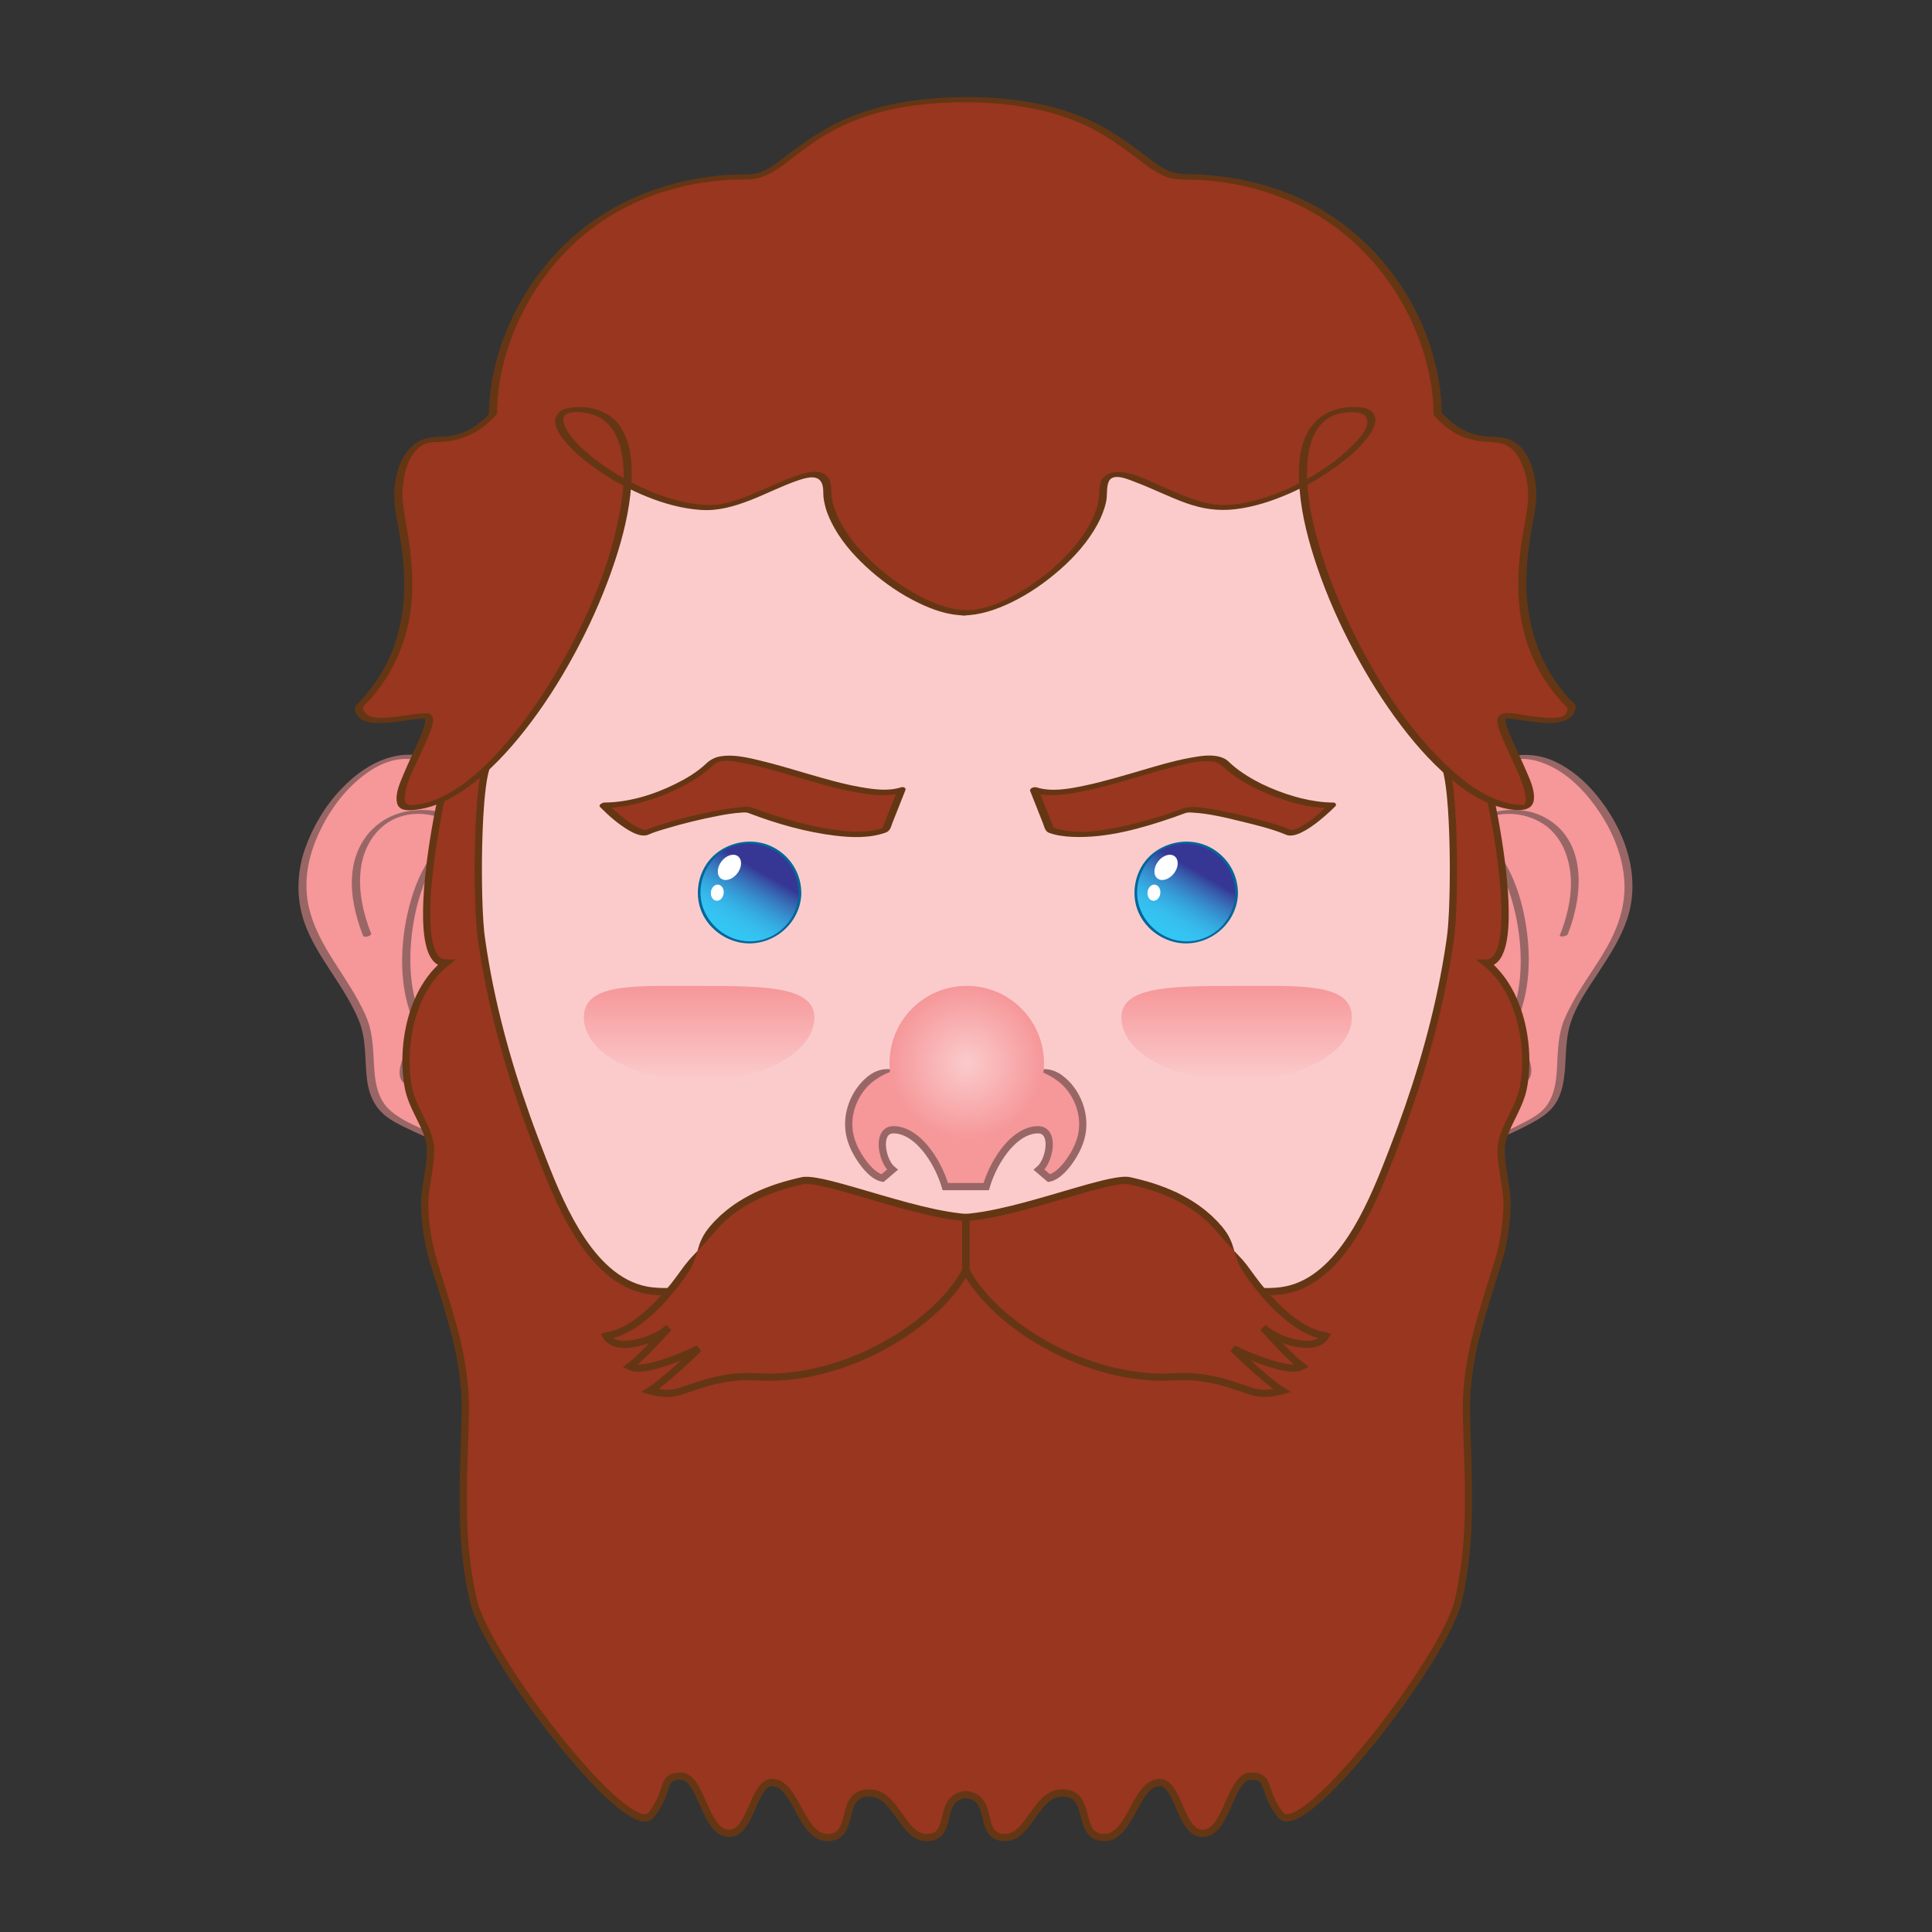 <?xml version="1.0" encoding="utf-8"?>
<!-- Generator: Adobe Illustrator 16.0.0, SVG Export Plug-In . SVG Version: 6.00 Build 0)  -->
<!DOCTYPE svg PUBLIC "-//W3C//DTD SVG 1.1//EN" "http://www.w3.org/Graphics/SVG/1.1/DTD/svg11.dtd">
<svg version="1.1" xmlns="http://www.w3.org/2000/svg" xmlns:xlink="http://www.w3.org/1999/xlink" x="0px" y="0px" width="2094px"
	 height="2094px" viewBox="0 0 2094 2094" enable-background="new 0 0 2094 2094" xml:space="preserve">
<rect x="0" y="0" width="2094" height="2094" fill="#333333" stroke="none"/>
<g id="Layer_6_copy">
	<g>
		<path fill="#F69799" d="M507.325,1230.722c-7.154,21.004-65.975-11.377-77.102-17.504
			c-44.513-24.503-19.078-71.761-38.949-112.892c-26.231-57.76-76.308-92.766-60.411-167.153
			c11.128-46.383,49.282-98.016,92.205-110.268c47.692-14.002,93,30.63,115.256,72.637"/>
		<g>
			<path fill="#996666" d="M502.995,1231.328c-2.104,5.625-8.208,4.286-13.058,3.464c-8.539-1.447-16.794-4.69-24.745-8.024
				c-13.948-5.849-29.869-12.617-41.5-22.494c-16.505-14.015-17.676-36.128-18.673-56.187c-0.539-10.846-1.207-21.681-3.613-32.301
				c-2.534-11.186-7.824-21.526-13.282-31.531c-20.89-38.292-52.573-71.825-55.738-117.348c-1.785-25.681,5.966-50.67,17.82-73.175
				c11.957-22.699,29.196-43.976,50.742-58.171c10.835-7.138,23.237-12.377,36.317-12.974c13.937-0.636,27.455,4.236,39.407,11.034
				c24.745,14.075,44.053,38.318,57.307,63.086c1.471,2.75,9.839-0.188,8.693-2.329c-21.525-40.226-63.869-85.346-114.297-74.842
				c-23.085,4.808-42.809,19.083-58.794,35.899c-17.341,18.244-30.639,40.748-38.967,64.457
				c-7.938,22.598-9.408,47.301-3.521,70.553c5.228,20.647,16.417,39.119,27.852,56.846c12.333,19.12,25.626,38.053,34.199,59.265
				c8.177,20.236,6.074,42.448,8.647,63.676c1.92,15.84,8.072,29.995,20.964,39.877c8.801,6.745,19.788,11.58,29.758,16.293
				c11.961,5.655,24.63,11.06,37.792,13.074c8.854,1.354,21.68,0.451,25.352-9.36
				C512.614,1227.554,504.001,1228.64,502.995,1231.328L502.995,1231.328z"/>
		</g>
	</g>
	<g>
		<g>
			<path fill="#996666" d="M547.727,1007.514c-3.983-21.58-7.348-43.334-13.999-64.304c-6.266-19.752-16.114-39.358-33.081-51.983
				c-18.072-13.447-42.334-15.996-63.788-10.895c-23.152,5.505-41.254,21.858-49.818,43.918
				c-11.157,28.738-4.399,62.268,6.531,89.967c1.05,2.66,9.607-0.013,8.693-2.329c-8.846-22.417-14.316-47-11.068-71.141
				c3.313-24.63,18.164-47.716,42.544-55.612c22.516-7.292,48.181-1.22,65.375,14.812c15.949,14.87,23.822,36.652,29.294,57.215
				c4.611,17.324,7.372,35.07,10.623,52.68C539.497,1012.356,548.237,1010.28,547.727,1007.514L547.727,1007.514z"/>
		</g>
	</g>
	<g>
		<g>
			<path fill="#996666" d="M515.084,900.833c-21.401-5.706-38.912,13.901-49.54,29.895c-11.586,17.436-18.821,37.627-23.509,57.917
				c-9.449,40.887-9.678,89.18,10.357,127.09c1.421,2.688,9.787-0.261,8.693-2.33c-18.059-34.171-19.126-76.153-12.882-113.516
				c3.221-19.273,8.939-38.263,17.62-55.792c3.881-7.837,8.561-15.269,14-22.116c6.365-8.015,16.765-20.307,28.264-17.241
				c2.042,0.544,4.292,0.106,6.127-0.92C515.053,903.351,517.149,901.383,515.084,900.833L515.084,900.833z"/>
		</g>
	</g>
	<g>
		<g>
			<path fill="#996666" d="M523.633,1019.464c-8.048-8.789-21.513,3.829-26.486,10.005c-6.715,8.34-11.084,16.971-13.431,27.33
				c-3.088,13.635-11.709,56.285,12.322,56.007c0.986-0.012,8.476-1.338,6.929-3.202c-14.9-17.962-40.803,1.604-51.677,14.297
				c-7.315,8.538-13.525,18.534-16.719,29.375c-2.133,7.241-2.975,17.006,4.557,21.395c2.142,1.248,9.238-2.326,8.199-2.932
				c-14.718-8.576,1.261-34.24,7.601-43.125c5.656-7.926,12.74-15.352,21.238-20.229c6.884-3.952,13.641-1.831,18.602,4.15
				c2.31-1.067,4.619-2.135,6.929-3.202c-8.675,0.101-11.395-9.316-12.385-16.35c-1.459-10.361-0.114-21.247,1.706-31.474
				c1.343-7.546,2.933-14.999,6.729-21.705c2.529-4.468,5.426-8.739,8.645-12.737c1.776-2.206,3.792-4.227,5.996-6.002
				c0.487-0.367,0.995-0.702,1.524-1.005c-1.721,0.102-1.977,0.27-0.766,0.502c0.921,0.361,1.639,1.125,2.289,1.834
				C516.886,1023.982,524.91,1020.859,523.633,1019.464L523.633,1019.464z"/>
		</g>
	</g>
	<g>
		<path fill="#F69799" d="M1585.566,1230.722c7.152,21.004,65.973-11.377,77.102-17.504c44.513-24.503,19.077-71.761,38.949-112.892
			c26.23-57.76,76.307-92.766,60.41-167.153c-11.129-46.383-49.283-98.016-92.205-110.268c-47.692-14.002-93,30.63-115.257,72.637"
			/>
		<g>
			<path fill="#996666" d="M1581.22,1231.887c4.967,13.275,25.739,7.393,35.418,4.419c15.553-4.777,30.346-12.089,44.633-19.79
				c7.616-4.105,14.683-8.675,20.544-15.133c6.529-7.193,10.174-16.465,12.132-25.854c4.34-20.815,1.57-42.381,7.21-63.057
				c5.941-21.777,20.265-41.566,32.458-60.24c11.612-17.783,23.191-35.83,29.976-56.103c15.943-47.646-3.192-98.433-34.139-135.501
				c-11.986-14.358-26.616-26.847-43.552-34.955c-16.516-7.907-34.593-9.493-52.289-4.997
				c-37.296,9.476-65.927,42.867-83.375,75.473c-1.143,2.135,7.293,1.341,8.66-1.213c12.3-22.985,29.517-44.553,51.381-59.07
				c10.382-6.894,21.956-11.746,34.396-13.089c12.29-1.327,24.5,2.204,35.484,7.463c22.557,10.798,40.524,30.501,54.118,51.064
				c14.186,21.459,24.137,46.224,26.144,71.981c1.783,22.881-4.17,44.933-14.44,65.223c-9.967,19.689-23.333,37.466-34.744,56.307
				c-5.821,9.612-11.242,19.564-15.648,29.912c-4.342,10.198-6.011,21.317-6.924,32.288c-1.658,19.907,0.285,42.143-11.168,59.62
				c-5.429,8.284-13.556,13.411-22.082,18.007c-7.493,4.039-15.115,7.833-22.906,11.268c-8.392,3.699-17.14,7.22-26.193,8.896
				c-5.938,1.1-13.86,1.539-16.399-5.249C1588.869,1226.766,1580.277,1229.367,1581.22,1231.887L1581.22,1231.887z"/>
		</g>
	</g>
	<g>
		<g>
			<path fill="#996666" d="M1553.832,1008.042c3.984-21.58,7.348-43.334,14-64.303c6.416-20.228,16.691-41.009,35.207-52.676
				c20.69-13.037,48.928-11.298,69.17,1.673c21.056,13.493,29.928,38.634,30.438,62.63c0.425,19.926-4.731,39.911-11.998,58.326
				c-0.922,2.334,7.624,1.308,8.643-1.274c16.449-41.679,21.328-100.961-24.396-126.12c-20.174-11.1-45.726-10.738-66.763-2.409
				c-19.567,7.747-33.044,24.107-41.831,42.713c-12.202,25.839-15.977,54.894-21.112,82.715
				C1544.664,1012.162,1553.354,1010.631,1553.832,1008.042L1553.832,1008.042z"/>
		</g>
	</g>
	<g>
		<g>
			<path fill="#996666" d="M1581.81,904.665c10.818-2.884,20.937,7.503,27.504,14.704c6.351,6.963,11.524,14.841,15.98,23.124
				c9.422,17.511,15.255,36.904,18.878,56.387c7.073,38.034,6.083,81.445-12.346,116.315c-1.088,2.059,7.32,1.27,8.65-1.248
				c19.692-37.262,19.536-84.027,11.01-124.338c-4.302-20.336-11.461-40.367-22.484-58.057
				c-10.164-16.312-26.694-36.377-48.198-30.643C1575.64,902.285,1576.648,906.041,1581.81,904.665L1581.81,904.665z"/>
		</g>
	</g>
	<g>
		<g>
			<path fill="#996666" d="M1577.285,1020.576c1.74-1.901,1.463-0.268-1.932-0.232c0.973-0.01,2.021,0.65,2.845,1.094
				c2.165,1.167,3.997,2.975,5.701,4.715c3.831,3.911,6.93,8.581,9.785,13.229c3.978,6.477,5.874,12.988,7.417,20.398
				c2.037,9.786,3.266,19.868,2.942,29.874c-0.147,4.569-0.767,9.152-2.375,13.449c-0.594,1.584-1.431,3.053-2.432,4.41
				c-0.507,0.687-1.208,1.32-1.909,1.802c-0.558,0.383,1.25,0.038-0.476,0.018c0.484,0.319,0.97,0.638,1.454,0.956
				c1.842-2.22,3.863-4.21,6.837-4.129c3.806,0.103,7.527,1.803,10.801,3.602c8.574,4.712,15.634,12.276,21.409,20.046
				c5.62,7.561,10.353,16.153,12.73,25.313c1.498,5.773,2.315,14.469-3.737,17.995c-1.445,0.843-1.126,1.781,0.489,1.825
				c2.087,0.056,4.353-0.602,6.147-1.647c7.493-4.366,7.628-12.901,5.794-20.503c-2.677-11.088-9.248-21.295-16.408-30.001
				c-6.846-8.323-15.616-16.286-26.2-19.282c-9.46-2.678-20.225,0.864-26.429,8.343c-0.632,0.762,1.211,0.953,1.454,0.956
				c28.372,0.328,22.263-37.241,18.601-55.354c-0.898-4.443-1.954-8.904-3.476-13.182c-1.896-5.327-5.874-10.528-9.188-15.023
				c-3.336-4.526-7.418-9.649-12.827-11.707c-4.793-1.822-11.458,0.013-14.875,3.745c-1.286,1.404,1.135,1.428,2.032,1.348
				C1573.219,1022.475,1576.018,1021.961,1577.285,1020.576L1577.285,1020.576z"/>
		</g>
	</g>
	<g>
		<path fill="#FBCBCC" d="M1530.938,1580.747H533.776c0,0-77.38-853.114,0-1069.908c83.374-233.585,836.837-182.341,992.018,11.133
			C1691.409,728.457,1530.938,1580.747,1530.938,1580.747z"/>
		<g>
			<path d="M1531.528,1580.022c-18.438,0-36.874,0-55.312,0c-47.542,0-95.084,0-142.626,0c-64.993,0-129.987,0-194.98,0
				c-70.791,0-141.583,0-212.374,0c-64.935,0-129.871,0-194.806,0c-47.426,0-94.851,0-142.277,0c-13.505,0-27.01,0-40.515,0
				c-3.563,0-7.126,0-10.689,0c-0.904,0-1.809,0-2.714,0c-1.531,0-0.051-0.107-0.012,0.329c-1.972-21.755-3.73-43.531-5.462-65.308
				c-4.386-55.158-8.314-110.354-11.84-165.573c-4.777-74.809-8.784-149.669-11.787-224.57
				c-3.236-80.721-5.319-161.506-5.301-242.296c0.017-73.208,1.541-146.565,7.69-219.542c2.466-29.268,5.731-58.508,10.715-87.463
				c3.851-22.373,8.619-44.873,16.436-66.236c17.522-47.886,62.18-79.336,106.774-99.835
				c60.425-27.776,127.52-40.388,193.262-47.378c77.58-8.248,156.138-7.679,233.817-1.091
				c76.673,6.503,153.143,19.103,227.301,39.806c61.205,17.086,122.939,39.632,175.857,75.484
				c20.233,13.708,39.256,29.789,54.177,49.259c14.943,19.5,25.527,42.126,33.908,65.107
				c21.721,59.561,29.792,123.983,34.446,186.876c5.667,76.581,4.926,153.599,1.532,230.266
				c-3.473,78.444-10.086,156.741-18.568,234.795c-7.168,65.955-15.753,131.757-25.521,197.376
				c-6.025,40.472-12.485,80.884-19.595,121.18c-1.163,6.588-2.331,13.176-3.568,19.751c-0.179,0.95,2.718,0.442,2.881-0.424
				c3.899-20.715,7.389-41.513,10.826-62.308c8.817-53.33,16.735-106.811,23.861-160.393
				c9.668-72.695,17.817-145.604,23.972-218.682c6.615-78.544,10.949-157.35,11.163-236.186
				c0.196-72.141-2.762-144.786-14.422-216.078c-8.709-53.247-21.979-109.502-52.735-154.768
				c-29.542-43.479-78.267-71.598-125.063-92.952c-63.88-29.148-132.615-47.548-201.404-60.745
				c-76.881-14.748-155.212-22.441-233.473-23.604c-73.977-1.1-148.62,3.62-221.196,18.521
				c-57.188,11.742-116.06,29.88-163.714,64.725c-19.022,13.909-35.981,31.008-47.862,51.472
				c-10.909,18.79-16.443,40.302-21.083,61.364c-12.944,58.758-17.056,119.577-19.973,179.531
				c-3.725,76.555-3.905,153.272-2.74,229.894c1.222,80.411,4.156,160.792,8.076,241.115c3.421,70.102,7.642,140.164,12.504,210.181
				c3.195,46.016,6.665,92.013,10.499,137.979c0.877,10.513,1.76,21.025,2.713,31.532c0.029,0.325,0.657,0.336,0.859,0.336
				c18.437,0,36.874,0,55.312,0c47.542,0,95.084,0,142.626,0c64.994,0,129.987,0,194.98,0c70.791,0,141.582,0,212.374,0
				c64.935,0,129.87,0,194.805,0c47.426,0,94.852,0,142.277,0c18.263,0,36.525,0,54.788,0
				C1531.304,1581.472,1533.478,1580.022,1531.528,1580.022z"/>
		</g>
	</g>
</g>
<g id="NOSE">
	<g>
		<path fill="#F69799" d="M1122.563,1160.249c31.156-2.621,62.316,40.64,46.992,79.312c-5.108,13.765-19.921,35.396-32.691,37.362
			l-10.725-9.177c11.746-9.176,17.876-43.261-1.022-43.261c-25.542,0-48.018,33.429-56.189,61.613h-44.387
			c-8.173-28.185-30.647-61.613-56.188-61.613c-18.899,0-12.769,34.085-1.021,43.261l-10.727,9.177
			c-12.77-1.966-27.583-23.598-32.691-37.362c-15.324-38.672,15.835-81.933,46.994-79.312"/>
		<g>
			<g>
				<path fill="#996666" d="M1122.563,1160.249c5.096,0.905,8.867,2.525,12.598,4.371c3.718,1.881,7.423,4.075,11.836,7.435
					c1.305,0.943,3.192,2.577,5.361,4.68c0.52,0.552,1.061,1.127,1.621,1.722c0.281,0.297,0.569,0.596,0.834,0.927l0.448,0.532
					c0.641,0.763,1.305,1.513,1.894,2.335c4.924,6.396,8.802,14.197,10.854,22.65c2.062,8.439,2.257,17.538,0.136,26.12
					c-0.262,1.071-0.595,2.125-0.885,3.189c-0.302,1.062-0.735,2.104-1.093,3.158c-0.757,2.135-1.621,4.153-2.604,6.175
					c-1.96,4.032-4.263,7.93-6.773,11.586c-2.517,3.652-5.255,7.082-8.203,10.068c-2.935,2.966-6.152,5.534-9.348,6.938
					c-0.396,0.191-0.79,0.302-1.181,0.463l-0.161,0.05c0.003-0.002,0.007-0.002,0.009,0.001l0.004,0.004
					c-0.019-0.016,0.087,0.075-0.2-0.171c-1.59-1.36-3.156-2.7-4.697-4.019l-1.121-0.959l0.007,0.006
					c0.003,0.004,0.012,0.008,0.011,0.012c-0.002,0.001-0.016,0.014-0.007,0.006l0.021-0.022c0.177-0.216,0.37-0.426,0.53-0.646
					c0.324-0.438,0.646-0.875,0.968-1.31c2.063-3.023,3.6-6.176,4.758-9.389c1.16-3.213,2.01-6.473,2.479-9.789
					c0.462-3.315,0.646-6.671,0.207-10.094c-0.42-3.385-1.418-6.961-3.794-10.104c-1.161-1.571-2.782-2.898-4.528-3.847
					c-1.764-0.996-3.676-1.405-5.486-1.65c-1.878-0.17-3.394-0.07-4.969,0.038c-0.778,0.095-1.555,0.188-2.328,0.282
					c-0.761,0.151-1.518,0.302-2.272,0.451c-5.997,1.392-11.246,4.125-15.733,7.295c-4.506,3.181-8.323,6.802-11.677,10.511
					c-3.366,3.705-6.236,7.536-8.785,11.322c-5.083,7.589-8.838,15.038-11.709,21.951c-0.726,1.726-1.375,3.429-1.98,5.092
					c-0.294,0.835-0.608,1.647-0.87,2.468c-0.236,0.714-0.47,1.417-0.699,2.109c0-0.004,0.002-0.005,0.005-0.004
					c-1.248,0-2.452,0.001-3.612,0.001c-5.6,0.001-10.344,0.002-14.18,0.003c-7.673,0.001-11.715,0.002-11.715,0.002
					s-3.164-0.001-9.099-0.002l0,0.001c-0.001-0.003,0.002,0.007-0.002-0.007c-0.09-0.271-0.181-0.545-0.273-0.823
					c-0.363-1.114-0.756-2.282-1.202-3.491c-0.869-2.429-1.906-5.043-3.128-7.823c-2.433-5.563-5.631-11.79-9.915-18.37
					c-4.311-6.546-9.718-13.515-17.129-19.812c-1.886-1.535-3.848-3.074-6.026-4.44c-1.057-0.723-2.217-1.335-3.35-2
					c-1.188-0.588-2.356-1.229-3.624-1.735c-1.232-0.566-2.551-0.997-3.864-1.459c-1.351-0.378-2.706-0.781-4.126-1.024
					l-1.059-0.209l-1.081-0.134c-0.724-0.073-1.443-0.209-2.182-0.216c-0.741-0.028-1.463-0.07-2.229-0.079
					c-0.839,0.06-1.66,0.043-2.521,0.201c-0.861,0.149-1.721,0.295-2.587,0.618c-0.872,0.244-1.706,0.681-2.538,1.105
					c-1.608,0.955-3.097,2.203-4.196,3.678c-1.085,1.461-1.968,3.049-2.515,4.655c-0.337,0.805-0.499,1.607-0.746,2.42
					c-0.152,0.802-0.365,1.619-0.453,2.42c-0.874,6.453,0.106,12.733,2.042,18.863c0.986,3.065,2.31,6.079,4.038,9.011
					c0.434,0.732,0.912,1.453,1.408,2.17l0.786,1.063c0.126,0.179,0.273,0.351,0.419,0.523l0.184,0.217
					c0.026,0.022-0.014-0.004,0.004-0.003c1.081-0.925-2.641,2.259-4.798,4.104c-1.755,1.504-1.068,0.907-1.196,1.029l-0.14-0.04
					l-0.862-0.324c-0.596-0.255-1.199-0.528-1.799-0.863c-2.792-1.522-5.577-3.855-8.201-6.542
					c-2.633-2.696-5.117-5.798-7.454-9.117c-2.334-3.324-4.504-6.901-6.424-10.64c-0.957-1.869-1.848-3.781-2.627-5.715
					c-0.397-1.001-0.751-1.995-1.104-2.991l-0.538-1.497c-0.171-0.501-0.292-1.009-0.442-1.514
					c-2.392-8.061-2.804-16.859-1.204-25.313c1.565-8.458,5.02-16.561,9.789-23.445l0.438-0.65l0.105-0.15l0.203-0.269l0.404-0.533
					c0.268-0.354,0.533-0.706,0.796-1.055c0.508-0.713,1.091-1.34,1.62-1.985c0.528-0.646,1.062-1.258,1.611-1.817
					c0.543-0.564,1.043-1.138,1.565-1.641c1.057-0.991,1.99-1.935,2.893-2.653c0.44-0.374,0.848-0.721,1.221-1.038
					c0.379-0.31,0.741-0.563,1.051-0.801c4.414-3.36,8.119-5.555,11.837-7.435c3.731-1.846,7.501-3.466,12.597-4.371
					c-4.903-1.597-9.603-1.89-14.343-1.08c-4.748,0.827-9.626,2.802-14.791,6.659c-0.363,0.273-0.786,0.568-1.227,0.923
					c-0.434,0.362-0.908,0.76-1.419,1.188c-1.046,0.833-2.125,1.901-3.337,3.041c-0.599,0.575-1.174,1.223-1.795,1.868
					c-0.627,0.641-1.236,1.336-1.84,2.067c-0.604,0.73-1.263,1.449-1.843,2.253c-0.299,0.395-0.6,0.793-0.904,1.194l-0.457,0.605
					l-0.229,0.304l-0.12,0.17l-0.497,0.735c-5.392,7.786-9.277,16.888-11.056,26.488c-1.815,9.586-1.359,19.686,1.389,28.945
					c0.171,0.577,0.317,1.166,0.51,1.73l0.6,1.68c0.397,1.121,0.797,2.236,1.225,3.311c0.891,2.209,1.878,4.322,2.927,6.373
					c2.105,4.095,4.445,7.947,6.985,11.566c2.546,3.614,5.262,7.014,8.261,10.087c3.007,3.061,6.248,5.856,10.079,7.96
					c0.824,0.456,1.698,0.862,2.593,1.238c0.474,0.176,0.893,0.345,1.413,0.519l2.188,0.567l2.352,0.472
					c0.64-0.413,1.238-0.991,1.857-1.478c1.502-1.234,1.77-1.482,2.442-2.054c3.227-2.761,6.418-5.491,9.572-8.19l1.773-1.517
					c0.276-0.116-0.059-0.256-0.174-0.387l-0.462-0.397l-0.924-0.795l-1.893-1.63c-0.309-0.274-0.648-0.542-0.933-0.82l-0.783-0.849
					l-0.391-0.424l-0.199-0.227c-0.103-0.12-0.208-0.238-0.301-0.375l-0.581-0.785c-0.372-0.541-0.741-1.093-1.082-1.669
					c-1.361-2.311-2.484-4.827-3.311-7.411c-1.655-5.144-2.409-10.595-1.741-15.305c0.307-2.35,1.09-4.422,2.164-5.844
					c0.531-0.727,1.181-1.212,1.858-1.647c0.375-0.163,0.713-0.386,1.138-0.483c0.382-0.164,0.837-0.22,1.277-0.305
					c0.436-0.097,0.945-0.061,1.411-0.115c0.564,0.021,1.126,0.041,1.685,0.063c0.565-0.005,1.123,0.116,1.682,0.167l0.835,0.099
					l0.826,0.168c1.105,0.182,2.18,0.512,3.252,0.803c1.055,0.381,2.112,0.712,3.124,1.183c1.032,0.404,2.008,0.951,2.996,1.432
					c0.954,0.568,1.927,1.069,2.835,1.694c1.858,1.159,3.574,2.51,5.235,3.857c6.56,5.563,11.604,11.994,15.614,18.096
					c3.998,6.136,7.015,11.998,9.301,17.225c1.149,2.611,2.124,5.065,2.938,7.338c0.419,1.133,0.786,2.223,1.125,3.263
					c0.086,0.259,0.171,0.516,0.255,0.769c0.161,0.525,0.319,1.044,0.476,1.556c0.313,1.028,0.618,2.028,0.914,2.999
					c0.074,0.243,0.147,0.484,0.22,0.724c0.024,0.052,0.023,0.138,0.067,0.161h0.187h0.371c0.493,0,0.979,0,1.457,0
					c0.956,0,1.882,0,2.778,0c1.068,0,2.065,0,2.989,0c1.548-0.001,2.851-0.001,3.899-0.001c2.098-0.001,3.18-0.001,3.18-0.001
					s4.042,0.001,11.715,0.002c3.836,0.001,8.58,0.002,14.18,0.003c1.64,0,3.343,0.001,5.107,0.001c0.753,0,1.514,0,2.28,0h1.155
					h0.581c0.091-0.009,0.209,0.02,0.277-0.02l0.085-0.279c0.454-1.492,0.916-3.01,1.386-4.552l0.179-0.583l0.093-0.278l0.187-0.56
					c0.124-0.375,0.249-0.753,0.376-1.134c0.243-0.765,0.54-1.526,0.814-2.308c0.567-1.557,1.177-3.153,1.859-4.773
					c2.694-6.487,6.242-13.512,10.979-20.578c2.373-3.523,5.034-7.069,8.1-10.438c3.051-3.376,6.484-6.613,10.38-9.357
					c3.881-2.747,8.256-4.968,12.959-6.057c0.589-0.117,1.18-0.235,1.773-0.354c0.598-0.072,1.196-0.144,1.799-0.216
					c1.197-0.087,2.488-0.14,3.427-0.05c1.995,0.237,3.479,0.995,4.64,2.489c1.158,1.507,1.932,3.772,2.222,6.287
					c0.332,2.508,0.199,5.253-0.187,7.999c-0.386,2.754-1.113,5.533-2.086,8.228c-0.966,2.698-2.265,5.297-3.826,7.591
					c-0.237,0.32-0.476,0.643-0.716,0.967c-0.117,0.165-0.252,0.302-0.377,0.456l-0.962,1.044c-0.296,0.357-0.711,0.693-1.105,1.033
					l-1.188,1.024c-0.775,0.667-1.554,1.337-2.337,2.011c-0.093,0.083-0.254,0.169-0.086,0.242l0.274,0.234l0.561,0.479l1.126,0.964
					c0.752,0.644,1.508,1.29,2.268,1.939c1.146,0.981,2.302,1.971,3.468,2.969c1.541,1.318,3.107,2.659,4.697,4.02
					c0.733,0.609,1.471,1.22,2.209,1.833l0.607,0.502c0.212,0.13,0.376,0.45,0.659,0.298l1.55-0.311
					c0.533-0.095,1.006-0.224,1.486-0.35l1.43-0.374c0.603-0.231,1.238-0.436,1.814-0.705c4.696-2.095,8.422-5.235,11.808-8.618
					c3.367-3.412,6.354-7.168,9.093-11.139c2.73-3.978,5.211-8.17,7.374-12.616c1.079-2.216,2.077-4.552,2.902-6.879
					c0.407-1.187,0.878-2.34,1.229-3.557c0.339-1.22,0.715-2.432,1.016-3.662c2.435-9.862,2.197-20.273-0.14-29.822
					c-2.33-9.573-6.685-18.33-12.266-25.583c-0.671-0.927-1.422-1.785-2.151-2.65l-0.512-0.604
					c-0.303-0.373-0.631-0.716-0.952-1.055c-0.643-0.677-1.263-1.332-1.857-1.96c-2.489-2.41-4.682-4.276-6.21-5.365
					c-2.552-1.967-5.126-3.339-7.548-4.471c-2.484-1.034-4.855-1.797-7.241-2.188
					C1132.166,1158.359,1127.467,1158.652,1122.563,1160.249z"/>
			</g>
		</g>
	</g>
	<radialGradient id="SVGID_1_" cx="1047.817" cy="1152.227" r="83.7" gradientUnits="userSpaceOnUse">
		<stop  offset="0" style="stop-color:#FBCBCC"/>
		<stop  offset="1" style="stop-color:#F69799"/>
	</radialGradient>
	<circle fill="url(#SVGID_1_)" cx="1047.817" cy="1152.226" r="83.701"/>
</g>
<g id="eyes">
	<g id="Eye_2_">
		<g id="pupil_3_">
			
				<linearGradient id="SVGID_2_" gradientUnits="userSpaceOnUse" x1="785.754" y1="1014.271" x2="835.712" y2="918.307" gradientTransform="matrix(0.999 0.044 -0.044 0.999 44.606 -33.378)">
				<stop  offset="0.061" style="stop-color:#33C6F4"/>
				<stop  offset="0.158" style="stop-color:#35C2F1"/>
				<stop  offset="0.247" style="stop-color:#36BAEC"/>
				<stop  offset="0.332" style="stop-color:#35AEE4"/>
				<stop  offset="0.414" style="stop-color:#359ED8"/>
				<stop  offset="0.496" style="stop-color:#368ACA"/>
				<stop  offset="0.576" style="stop-color:#3773BA"/>
				<stop  offset="0.655" style="stop-color:#365AA9"/>
				<stop  offset="0.732" style="stop-color:#363B97"/>
				<stop  offset="0.739" style="stop-color:#363795"/>
			</linearGradient>
			<path fill="url(#SVGID_2_)" d="M867.018,969.817c-1.232,29.83-26.683,52.881-56.847,51.488
				c-30.166-1.393-53.621-26.703-52.391-56.533c1.229-29.833,26.682-52.886,56.845-51.493
				C844.79,914.671,868.246,939.985,867.018,969.817z"/>
			<g>
				<path fill="#016699" d="M865.549,969.924c-1.347,24.877-19.532,45.584-44.201,49.719c-24.47,4.101-48.701-10.256-58.211-32.809
					c-9.495-22.516-1.229-48.764,18.257-62.919c20.711-15.045,49.925-11.639,68.051,5.733
					C860.338,940.088,865.974,954.95,865.549,969.924c-0.043,1.532,2.9,1.111,2.938-0.214c0.616-21.709-11.204-41.491-30.466-51.464
					c-18.63-9.646-41.474-7.469-58.555,4.325c-17.6,12.151-25.928,34.027-22.24,54.852c3.742,21.129,20.727,37.875,41.148,43.262
					c33.821,8.922,68.23-16.209,70.112-50.975C868.569,968.185,865.621,968.597,865.549,969.924z"/>
			</g>
		</g>
		<g id="pupil_2_" display="none">
			<path display="inline" d="M823.159,968.747c-0.682,15.658-14.822,27.763-31.583,27.031
				c-16.761-0.733-29.792-14.024-29.109-29.682c0.682-15.661,14.827-27.767,31.585-27.035
				C810.81,939.792,823.843,953.083,823.159,968.747z"/>
			<g display="inline">
				<path d="M821.694,968.87c-1.104,16.137-15.279,26.833-31.033,25.803c-14.933-0.977-27.011-13.78-26.73-28.7
					c0.304-16.191,15.901-26.795,31.035-25.808C809.902,941.141,821.977,953.949,821.694,968.87
					c-0.028,1.469,2.905,0.996,2.929-0.246c0.334-17.636-14.491-30.232-31.488-30.606c-16.206-0.357-31.012,11.805-32.132,28.201
					c-1.204,17.614,15.154,30.242,31.491,30.602c16.205,0.357,31.009-11.801,32.13-28.197
					C824.723,967.169,821.78,967.622,821.694,968.87z"/>
			</g>
		</g>
		<g id="shine_3_">
			<path fill="#FFFFFF" d="M784.292,968.801c-0.765,4.795-4.46,8.125-8.248,7.44c-3.786-0.691-6.237-5.136-5.466-9.934
				c0.767-4.797,4.462-8.125,8.248-7.439C782.614,959.559,785.064,964.006,784.292,968.801z"/>
		</g>
		<g id="shine_1_">
			<path fill="#FFFFFF" d="M799.172,946.58c-5.109,6.661-13.097,9.158-17.842,5.586c-4.741-3.572-4.439-11.869,0.673-18.528
				c5.112-6.657,13.097-9.158,17.84-5.583C804.585,931.625,804.285,939.923,799.172,946.58z"/>
		</g>
		<g>
			<path fill="#983620" d="M977.131,856.152c-51.19,16.654-181.861-53.26-206.694-28.848
				c-26.696,26.245-80.489,45.502-116.061,45.502c0,0,31.578,32.178,46.334,29.575c17.217-7.809,92.011-27.102,111.688-24.499
				c0,0,99.763,39.797,147.622,21.486L977.131,856.152z"/>
			<g>
				<path fill="#653614" d="M976.395,853.406c-14.101,4.45-29.887,2.108-44.131-0.39c-18.995-3.332-37.622-8.762-56.119-14.132
					c-18.007-5.228-35.951-10.769-54.215-15.046c-13.019-3.049-27.368-6.322-40.785-4.136c-6.563,1.07-11.336,3.712-16.121,8.223
					c-9.633,9.082-21.365,15.993-33.167,21.833c-23.581,11.67-50.557,19.932-77.034,20.09c-1.653,0.01-6.69,2.526-4.442,4.81
					c9.45,9.603,20.019,18.842,31.695,25.61c5.841,3.385,14.22,7.254,20.958,4.246c5.896-2.632,12.203-4.432,18.372-6.286
					c18.877-5.674,38.115-10.369,57.475-14.069c8.103-1.549,16.299-2.874,24.539-3.417c4.079-0.269,5.542-0.421,8.563,0.733
					c29.833,11.403,61.271,20.319,93.003,24.228c18.004,2.218,37.529,2.873,54.878-3.256c5.208-1.84,5.785-6.497,7.673-11.266
					c2.91-7.35,5.82-14.7,8.73-22.049c1.663-4.2,3.326-8.4,4.989-12.6c1.776-4.486-6.942-4.061-8.249-0.761
					c-5.704,14.406-11.408,28.812-17.111,43.217c0.753-0.652,1.506-1.305,2.26-1.958c-17.186,6.404-37.143,4.577-54.905,2.121
					c-19.297-2.669-38.286-7.536-56.896-13.224c-10.339-3.159-20.613-6.614-30.691-10.531c-3.86-1.5-8.949-0.753-12.973-0.455
					c-8.491,0.629-16.924,2.153-25.282,3.727c-24.988,4.704-50.348,10.733-74.216,19.607c-0.793,0.295-1.58,0.605-2.365,0.921
					c-0.783,0.314-2.802,0.666-0.333,0.32c-2.121,0.296-4.416-0.669-6.349-1.404c-5.85-2.223-11.177-6.173-16.138-9.904
					c-6.946-5.225-13.538-11.058-19.636-17.255c-1.481,1.604-2.961,3.207-4.442,4.81c23.254-0.139,46.455-6.594,67.9-15.19
					c11.324-4.54,22.237-10.127,32.53-16.675c4.609-2.933,9.015-6.174,13.22-9.658c2.851-2.363,5.334-5.324,8.333-7.178
					c8.029-4.963,24.03-1.215,33.246,0.632c17.839,3.576,35.313,8.949,52.757,14.056c21.171,6.198,42.374,12.433,64.058,16.599
					c16.689,3.207,35.335,5.774,51.895,0.548C983.081,857.252,981.686,851.737,976.395,853.406z"/>
			</g>
		</g>
		<linearGradient id="SVGID_3_" gradientUnits="userSpaceOnUse" x1="757.733" y1="1171.291" x2="757.733" y2="1068.523">
			<stop  offset="0" style="stop-color:#FBCBCC"/>
			<stop  offset="1" style="stop-color:#F69799"/>
		</linearGradient>
		<path fill="url(#SVGID_3_)" d="M882.67,1102.749c0,37.857-55.936,68.542-124.937,68.542c-69.001,0-124.938-30.685-124.938-68.542
			c0-37.854,55.936-34.124,124.938-34.124C826.734,1068.625,882.67,1068.625,882.67,1102.749z"/>
	</g>
	<g id="Eye_1_">
		<g id="pupil_5_">
			
				<linearGradient id="SVGID_4_" gradientUnits="userSpaceOnUse" x1="717.474" y1="1017.251" x2="767.432" y2="921.288" gradientTransform="matrix(0.999 0.044 -0.044 0.999 586.197 -33.378)">
				<stop  offset="0.061" style="stop-color:#33C6F4"/>
				<stop  offset="0.158" style="stop-color:#35C2F1"/>
				<stop  offset="0.247" style="stop-color:#36BAEC"/>
				<stop  offset="0.332" style="stop-color:#35AEE4"/>
				<stop  offset="0.414" style="stop-color:#359ED8"/>
				<stop  offset="0.496" style="stop-color:#368ACA"/>
				<stop  offset="0.576" style="stop-color:#3773BA"/>
				<stop  offset="0.655" style="stop-color:#365AA9"/>
				<stop  offset="0.732" style="stop-color:#363B97"/>
				<stop  offset="0.739" style="stop-color:#363795"/>
			</linearGradient>
			<path fill="url(#SVGID_4_)" d="M1340.266,969.817c-1.232,29.83-26.683,52.881-56.848,51.488
				c-30.166-1.393-53.62-26.703-52.39-56.533c1.229-29.833,26.681-52.886,56.845-51.493
				C1318.037,914.671,1341.494,939.985,1340.266,969.817z"/>
			<g>
				<path fill="#016699" d="M1338.797,969.924c-1.347,24.877-19.532,45.584-44.201,49.719c-24.47,4.101-48.7-10.255-58.211-32.809
					c-9.494-22.515-1.229-48.764,18.257-62.919c20.711-15.045,49.925-11.639,68.052,5.733
					C1333.586,940.088,1339.222,954.95,1338.797,969.924c-0.043,1.532,2.9,1.111,2.938-0.214
					c0.616-21.709-11.204-41.491-30.466-51.464c-18.63-9.646-41.474-7.469-58.555,4.325c-17.601,12.151-25.927,34.027-22.239,54.852
					c3.742,21.129,20.727,37.875,41.146,43.262c33.821,8.922,68.23-16.209,70.113-50.975
					C1341.817,968.185,1338.869,968.597,1338.797,969.924z"/>
			</g>
		</g>
		<g id="pupil_1_" display="none">
			<path display="inline" d="M823.159,968.747c-0.682,15.658-14.822,27.763-31.583,27.031
				c-16.761-0.733-29.792-14.024-29.109-29.682c0.682-15.661,14.827-27.767,31.585-27.035
				C810.81,939.792,823.843,953.083,823.159,968.747z"/>
			<g display="inline">
				<path d="M821.694,968.87c-1.104,16.137-15.279,26.833-31.033,25.803c-14.933-0.977-27.011-13.78-26.73-28.7
					c0.304-16.191,15.901-26.795,31.035-25.808C809.902,941.141,821.977,953.949,821.694,968.87
					c-0.028,1.469,2.905,0.996,2.929-0.246c0.334-17.636-14.491-30.232-31.488-30.606c-16.206-0.357-31.012,11.805-32.132,28.201
					c-1.204,17.614,15.154,30.242,31.491,30.602c16.205,0.357,31.009-11.801,32.13-28.197
					C824.723,967.169,821.78,967.622,821.694,968.87z"/>
			</g>
		</g>
		<g id="shine_5_">
			<path fill="#FFFFFF" d="M1257.541,968.801c-0.766,4.795-4.46,8.125-8.249,7.44c-3.785-0.691-6.235-5.136-5.467-9.934
				c0.769-4.797,4.464-8.125,8.249-7.439C1255.862,959.559,1258.313,964.006,1257.541,968.801z"/>
		</g>
		<g id="shine_2_">
			<path fill="#FFFFFF" d="M1272.42,946.58c-5.109,6.661-13.098,9.158-17.842,5.586c-4.742-3.572-4.438-11.869,0.672-18.528
				c5.111-6.657,13.098-9.158,17.841-5.583C1277.832,931.625,1277.534,939.923,1272.42,946.58z"/>
		</g>
		<g>
			<path fill="#983620" d="M1120.917,856.152c51.189,16.654,181.859-53.26,206.693-28.848
				c26.696,26.245,80.488,45.502,116.062,45.502c0,0-31.579,32.178-46.335,29.575c-17.217-7.809-92.012-27.102-111.688-24.499
				c0,0-99.763,39.797-147.623,21.486L1120.917,856.152z"/>
			<g>
				<path fill="#653614" d="M1118.363,858.917c14.214,4.486,29.89,2.987,44.361,0.718c18.831-2.953,37.288-8.02,55.59-13.255
					c18.349-5.249,36.585-10.928,55.098-15.583c13.115-3.297,27.545-7.109,41.175-5.364c6.804,0.871,10.298,5.142,15.329,9.415
					c10.482,8.904,22.672,15.77,35.086,21.575c23.794,11.127,50.668,19.185,77.111,19.342c-0.679-1.359-1.356-2.718-2.035-4.076
					c-9.397,9.549-20.063,19.129-32.026,25.288c-2.552,1.314-5.55,2.749-8.494,2.539c-2.182-0.155-5.346-2.169-7.467-2.91
					c-7.79-2.723-15.742-4.998-23.695-7.187c-19.029-5.239-38.353-9.787-57.856-12.863c-10.113-1.595-20.5-3.343-30.241,0.328
					c-19.63,7.397-40.035,13.459-60.567,18.054c-24.926,5.578-54.455,10.869-79.15,1.666c0.598,0.534,1.195,1.067,1.793,1.601
					c-5.703-14.406-11.406-28.812-17.109-43.217c-1.453-3.671-10.076-1.165-8.693,2.329c4.572,11.55,9.145,23.1,13.718,34.649
					c1.718,4.341,2.321,9.173,6.981,10.82c8.169,2.886,17.014,3.924,25.626,4.272c36.811,1.488,74.482-9.239,108.979-21.125
					c4.524-1.559,9.029-3.181,13.502-4.885c0.699-0.266,1.396-0.535,2.092-0.811c-3.217,1.274-0.824,0.44,0.577,0.384
					c1.524-0.061,3.057,0.035,4.578,0.122c18.335,1.048,36.679,5.618,54.446,9.985c15.668,3.851,31.863,7.714,46.771,14.004
					c6.535,2.757,14.967-1.359,20.613-4.517c7.84-4.384,14.914-10.034,21.666-15.922c3.822-3.333,7.587-6.754,11.145-10.37
					c1.752-1.78,0.232-4.063-2.035-4.076c-23.641-0.141-47.171-6.938-68.785-16.125c-11.344-4.822-22.255-10.8-32.325-17.912
					c-4.432-3.129-8.619-6.585-12.514-10.36c-1.734-1.681-3.655-2.906-5.868-3.858c-11.144-4.793-25.009-2.206-36.459-0.123
					c-17.576,3.197-34.782,8.439-51.907,13.444c-20.956,6.125-41.905,12.448-63.302,16.882c-16.066,3.33-34.543,6.659-50.6,1.591
					C1120.029,852.301,1113.205,857.289,1118.363,858.917z"/>
			</g>
		</g>
		<linearGradient id="SVGID_5_" gradientUnits="userSpaceOnUse" x1="1340.314" y1="1171.291" x2="1340.314" y2="1068.523">
			<stop  offset="0" style="stop-color:#FBCBCC"/>
			<stop  offset="1" style="stop-color:#F69799"/>
		</linearGradient>
		<path fill="url(#SVGID_5_)" d="M1215.377,1102.749c0,37.857,55.937,68.542,124.938,68.542s124.938-30.685,124.938-68.542
			c0-37.854-55.937-34.124-124.938-34.124S1215.377,1068.625,1215.377,1102.749z"/>
	</g>
</g>
<g id="stache">
	<g id="Layer_4">
		<g>
			<path fill="#983620" d="M1244.117,1329.872c19.088,50.322,90.232,74.616,142.289,69.41
				c67.675-6.941,102.38-98.908,123.203-152.701c28.879-74.419,51.746-152.056,62.605-231.268
				c5.465-39.871,4.635-188.661-10.115-189.528c7.016-13.838,26.463-17.302,40.057-7.181c7.029,3.011,56.25,225.216,8.629,225.216
				c38.511,30.972,48.438,93.06,40.228,135.47c-4.499,23.23-23.499,45.137-23.943,66.122c-0.44,20.845,7.057,42.222,6.306,63.751
				c-0.673,19.272-3.642,38.676-9.24,57.149c-17.353,57.263-36.44,107.585-34.705,168.318c1.735,67.675,6.941,131.878-8.676,199.553
				c-13.882,62.469-168.598,262.828-192.612,233.101c-21.421-26.522-9.544-42.224-32.39-42.224
				c-21.402,0-25.53,56.558-48.587,61.601c-27.764,6.073-28.631-54.66-50.321-54.66c-26.138,0-30.906,59.576-59.866,59.576
				c-32.068,0-11.174-48.297-45.672-48.297c-28.92,0-35.481,48.297-61.913,48.297c-31.234,0-9.832-43.092-42.658-46.562h0.24
				c-32.826,3.47-11.424,46.562-42.658,46.562c-26.431,0-32.993-48.297-61.913-48.297c-34.497,0-13.603,48.297-45.672,48.297
				c-28.961,0-33.73-59.576-59.866-59.576c-21.691,0-22.559,60.733-50.322,54.66c-23.056-5.043-27.185-61.601-48.587-61.601
				c-22.847,0-10.969,15.701-32.391,42.224c-24.013,29.728-178.73-170.632-192.612-233.101
				c-15.617-67.675-10.411-131.878-8.676-199.553c1.735-60.733-17.352-111.056-34.705-168.318
				c-5.598-18.474-8.567-37.877-9.24-57.149c-0.75-21.529,6.746-42.906,6.305-63.751c-0.444-20.985-19.443-42.892-23.942-66.122
				c-8.211-42.41,1.716-104.498,40.229-135.47c-47.623,0,1.6-222.205,8.628-225.216c13.593-10.122,33.041-6.657,40.055,7.181
				c-14.75,0.868-15.58,149.658-10.114,189.528c10.859,79.212,33.726,156.849,62.605,231.268
				c20.823,53.793,55.528,145.76,123.202,152.701c52.057,5.206,123.202-19.088,142.29-69.41"/>
			<g>
				<g>
					<path fill="#653614" d="M1244.117,1329.872c0.626,5.123,1.714,9.448,3.501,13.742c1.812,4.281,4.343,8.564,8.399,13.315
						c0.892,1.034,2.164,2.471,3.77,4.131c0.804,0.829,1.688,1.716,2.646,2.639c0.483,0.456,0.981,0.926,1.492,1.406
						c0.259,0.237,0.521,0.478,0.785,0.72l1.24,1.106c2.802,2.463,5.728,4.788,8.753,6.979c6.053,4.383,12.499,8.231,19.205,11.6
						c13.423,6.728,27.853,11.577,42.763,14.67c14.914,3.061,30.361,4.417,45.927,3.363c3.855-0.256,7.882-0.703,11.79-1.495
						c3.922-0.777,7.795-1.844,11.572-3.181c7.56-2.679,14.714-6.447,21.313-10.962c13.22-9.075,24.194-20.928,33.63-33.703
						c9.439-12.82,17.413-26.66,24.57-40.907c7.151-14.259,13.46-28.967,19.407-43.835c2.976-7.435,5.857-14.91,8.746-22.378
						c2.9-7.489,5.746-15.023,8.524-22.597c5.562-15.146,10.864-30.457,15.862-45.922c9.994-30.928,18.762-62.486,25.842-94.547
						c3.544-16.028,6.657-32.182,9.295-48.43c0.658-4.063,1.288-8.13,1.888-12.204l0.871-6.114c0.292-2.019,0.56-4.169,0.774-6.227
						c0.859-8.303,1.321-16.533,1.691-24.772c0.705-16.469,0.924-32.915,0.854-49.353c-0.086-16.437-0.471-32.861-1.33-49.269
						c-0.436-8.204-0.991-16.404-1.777-24.604c-0.813-8.206-1.757-16.391-3.508-24.657c-0.452-2.07-0.962-4.146-1.624-6.256
						c-0.333-1.056-0.705-2.12-1.161-3.209c-0.464-1.09-0.988-2.203-1.796-3.396l-0.323-0.452l-0.287-0.366
						c-0.062-0.07-0.015-0.017-0.027-0.032l0.01,0.005c0.005,0.002-0.005,0.012-0.007,0.017l-0.003,0.004l-0.008,0.01
						c0.009-0.011-0.044,0.06,0.05-0.066c0.255-0.333,0.522-0.655,0.797-0.973c0.556-0.629,1.154-1.223,1.79-1.776
						c5.098-4.476,12.636-6.112,19.494-4.719c0.572,0.114,1.14,0.247,1.561,0.361c0.419,0.117,0.683,0.191,0.689,0.193
						c2.435,0.717,4.759,1.802,6.845,3.183l0.771,0.53l0.378,0.274l0.024,0.017l0.012,0.009c0.967-1.208-2.147,2.715,2.17-2.706
						c-0.019,0.055-0.043,0.106-0.073,0.152c-0.057,0.08-0.15,0.246-0.248,0.34c-0.112,0.144-0.237,0.279-0.379,0.407
						c-0.153,0.161-0.317,0.31-0.49,0.446c-0.378,0.339-0.788,0.633-1.282,0.995c-0.043,0.012,0.004,0.03,0.005,0.046l0.132,0.232
						c0.105,0.196,0.227,0.445,0.345,0.708c0.481,1.075,0.941,2.332,1.365,3.563c1.692,4.992,3.012,9.916,4.115,14.087
						c1.096,4.188,1.943,7.69,2.524,10.118c0.572,2.431,0.851,3.614,0.87,3.699v0c3.561,15.389,6.62,30.909,9.256,46.212
						c2.627,15.306,4.813,30.409,6.429,45.022c1.607,14.61,2.66,28.742,2.823,42.038c0.077,6.646-0.071,13.083-0.552,19.221
						c-0.485,6.132-1.292,11.989-2.664,17.297c-1.362,5.263-3.378,10.118-6.226,13.1c-0.705,0.738-1.448,1.35-2.219,1.824
						l-0.291,0.171l-0.473,0.246c-0.593,0.268-1.186,0.504-1.879,0.66c-1.331,0.339-3.329,0.268-5.475,0.328
						c-2.262,0.041-4.505,0.081-6.73,0.121l-0.808,0.015c-0.115-0.013,0.01,0.042,0.023,0.066l0.112,0.091l0.226,0.183l0.732,0.595
						l1.094,0.887c1.964,1.602,3.896,3.177,5.793,4.725c1.938,1.555,3.644,3.066,5.31,4.611c0.416,0.399,0.828,0.796,1.236,1.188
						c0.373,0.371,0.742,0.739,1.108,1.104c1.445,1.475,2.791,2.934,4.031,4.375c2.486,2.877,4.574,5.65,6.342,8.19
						c3.527,5.093,5.781,9.239,7.157,11.845c1.358,2.617,1.854,3.701,1.499,2.957c6.281,12.847,10.376,26.729,12.726,40.807
						c2.326,14.089,2.938,28.438,1.713,42.51c-0.311,3.517-0.741,7.015-1.305,10.479c-0.566,3.52-1.224,6.771-2.237,10.048
						c-1.989,6.554-4.912,12.949-8.005,19.346c-3.094,6.407-6.415,12.822-9.227,19.65c-1.399,3.415-2.667,6.939-3.622,10.624
						c-0.949,3.667-1.58,7.566-1.613,11.461c-0.112,7.446,0.716,14.718,1.749,21.8c1.041,7.087,2.302,14.013,3.239,20.87
						c0.938,6.851,1.551,13.646,1.334,20.322c-0.234,6.869-0.766,13.73-1.597,20.522c-0.833,6.794-1.966,13.53-3.418,20.173
						c-0.728,3.321-1.528,6.62-2.415,9.891c-0.872,3.269-1.871,6.495-2.881,9.804c-4.082,13.16-8.143,26.249-12.18,39.265
						c-7.99,26.103-15.193,52.414-18.832,79.162c-1.824,13.357-2.788,26.78-2.734,40.127c0.036,6.708,0.292,13.22,0.472,19.774
						c0.214,6.536,0.427,13.053,0.639,19.548c0.868,25.959,1.653,51.535,0.979,76.689c-0.654,25.145-2.819,49.873-7.291,73.826
						c-0.563,2.992-1.148,5.975-1.776,8.942l-0.968,4.444l-0.503,2.225c-0.164,0.726-0.325,1.411-0.508,2.109
						c-1.464,5.584-3.613,11.141-5.97,16.581c-4.764,10.892-10.422,21.413-16.33,31.672c-11.886,20.506-24.9,40.004-38.273,58.746
						c-13.406,18.727-27.25,36.685-41.501,53.76c-7.129,8.533-14.367,16.841-21.758,24.851
						c-7.394,8.004-14.933,15.727-22.744,22.929c-3.908,3.595-7.887,7.058-11.972,10.281c-4.082,3.21-8.281,6.221-12.605,8.618
						c-2.156,1.187-4.355,2.217-6.49,2.885c-2.116,0.676-4.211,0.909-5.567,0.521c-0.685-0.187-1.193-0.474-1.675-0.937
						c-0.122-0.113-0.237-0.245-0.354-0.383l-0.568-0.709l-1.142-1.476c-1.498-1.982-2.896-4.02-4.177-6.113
						c-2.573-4.188-4.634-8.588-6.3-13.218c-0.846-2.318-1.591-4.693-2.429-7.186c-0.864-2.477-1.746-5.153-3.574-7.894
						c-0.915-1.354-2.129-2.673-3.551-3.694c-1.419-1.03-2.98-1.746-4.489-2.227c-3.037-0.946-5.88-1.135-8.598-1.184
						c-0.608-0.011-1.548-0.003-2.354,0.093c-0.831,0.091-1.658,0.251-2.46,0.474c-1.608,0.444-3.105,1.144-4.437,1.975
						c-2.671,1.679-4.696,3.808-6.42,5.964c-3.407,4.357-5.759,8.949-7.966,13.467c-2.18,4.529-4.123,9.034-6.106,13.423
						c-1.982,4.384-3.989,8.668-6.255,12.646c-2.26,3.955-4.809,7.668-7.828,10.31c-1.506,1.314-3.112,2.326-4.785,2.92
						c-0.417,0.153-0.84,0.277-1.268,0.376c-0.435,0.104-0.919,0.193-1.369,0.253c-0.914,0.127-1.807,0.156-2.672,0.088
						c-1.728-0.137-3.347-0.681-4.886-1.612c-1.538-0.928-2.981-2.24-4.301-3.77c-2.647-3.077-4.811-6.906-6.773-10.848
						c-1.964-3.961-3.732-8.096-5.556-12.25c-1.831-4.156-3.684-8.351-5.979-12.478c-1.157-2.06-2.424-4.106-3.959-6.08
						c-1.539-1.961-3.347-3.891-5.711-5.436c-2.33-1.554-5.337-2.57-8.279-2.572c-2.71-0.028-5.428,0.498-7.895,1.511
						c-2.467,1.006-4.645,2.434-6.537,4.017c-1.895,1.589-3.529,3.333-5.004,5.124c-2.94,3.593-5.291,7.362-7.473,11.099
						c-2.173,3.741-4.156,7.472-6.137,11.11c-1.979,3.637-3.95,7.188-6.056,10.536c-2.104,3.342-4.348,6.492-6.858,9.158
						c-2.506,2.66-5.293,4.799-8.3,5.947c-1.499,0.587-3.054,0.92-4.644,1.033c-0.4,0.026-0.794,0.039-1.204,0.039
						c-0.433-0.002-0.86-0.013-1.284-0.034c-0.846-0.044-1.671-0.133-2.466-0.27c-3.207-0.543-5.788-1.903-7.733-4.184
						c-1.97-2.271-3.336-5.421-4.415-8.801c-1.086-3.393-1.916-7.024-2.908-10.72c-1.001-3.692-2.132-7.501-4.036-11.217
						c-0.952-1.851-2.12-3.671-3.563-5.326c-1.438-1.656-3.166-3.125-5.063-4.266c-3.822-2.307-8.09-3.212-12.027-3.419
						c-1.947-0.108-4.002-0.079-6.027,0.206c-2.021,0.277-4.01,0.781-5.898,1.48c-3.791,1.397-7.123,3.556-9.982,5.963
						c-5.723,4.869-9.846,10.545-13.731,15.915c-3.86,5.39-7.412,10.662-11.345,15.11c-3.902,4.442-8.285,7.963-13.043,9.086
						c-1.186,0.291-2.392,0.445-3.611,0.473c-1.262,0.021-2.599-0.049-3.806-0.22c-2.45-0.345-4.571-1.127-6.223-2.401
						c-3.347-2.494-5.04-7.394-6.31-12.505c-1.307-5.14-2.263-10.646-4.568-16.026c-1.153-2.676-2.699-5.323-4.773-7.589
						c-2.057-2.274-4.62-4.085-7.287-5.295c-2.671-1.226-5.413-1.911-8.06-2.296c-0.341-0.046-0.602-0.092-1.159-0.146l-0.733-0.063
						l-0.732,0.062c-0.555,0.055-0.821,0.101-1.155,0.146l-0.982,0.154c-1.309,0.23-2.614,0.532-3.903,0.93
						c-2.573,0.792-5.089,1.995-7.29,3.63c-2.208,1.624-4.045,3.664-5.458,5.804c-2.831,4.325-4.124,8.822-5.187,12.886
						c-1.039,4.085-1.791,7.89-2.828,11.226c-1.02,3.335-2.354,6.142-4.145,7.99c-1.767,1.861-4.043,2.885-6.628,3.363
						c-1.284,0.238-2.617,0.348-3.953,0.357c-1.283,0.016-2.45-0.091-3.598-0.323c-2.28-0.456-4.346-1.382-6.208-2.554
						c-3.725-2.377-6.604-5.552-8.969-8.379c-2.36-2.861-4.227-5.47-5.741-7.572c-3.044-4.279-4.597-6.461-4.597-6.461
						s-0.402-0.554-1.198-1.65c-0.807-1.096-2.011-2.74-3.73-4.883c-1.732-2.13-3.948-4.795-7.105-7.668
						c-1.583-1.429-3.413-2.904-5.592-4.267c-2.174-1.359-4.715-2.604-7.61-3.438c-2.865-0.844-6.159-1.224-9.37-1.067
						c-3.216,0.131-6.777,0.657-10.338,2.255c-3.562,1.557-6.895,4.397-9.161,7.831c-2.308,3.427-3.742,7.242-4.894,11.053
						c-1.151,3.821-2.016,7.713-3.088,11.502c-1.073,3.764-2.368,7.501-4.467,10.322c-2.069,2.827-4.988,4.532-8.884,5.075
						c-0.961,0.142-1.97,0.211-3.007,0.222c-1.011,0.019-1.946-0.051-2.909-0.202c-1.906-0.307-3.768-0.976-5.56-1.998
						c-3.595-2.039-6.833-5.465-9.733-9.444c-2.912-3.996-5.535-8.55-8.166-13.339c-2.639-4.793-5.259-9.854-8.347-14.976
						c-1.551-2.559-3.224-5.136-5.167-7.658c-1.95-2.512-4.167-4.999-6.951-7.156c-2.757-2.146-6.222-3.927-10.05-4.533
						c-0.95-0.155-1.912-0.241-2.87-0.26c-0.966-0.025-2.079,0.043-3.111,0.232c-2.102,0.378-4.1,1.238-5.787,2.349
						c-3.391,2.254-5.681,5.206-7.618,8.133c-1.926,2.955-3.482,6.004-4.944,9.069c-2.903,6.128-5.379,12.387-8.299,18.375
						c-1.459,2.984-3.028,5.901-4.834,8.543c-1.8,2.632-3.872,4.991-6.209,6.505c-2.332,1.526-4.87,2.123-7.692,1.775
						c-1.46-0.184-2.743-0.525-4.016-1.141c-1.27-0.604-2.501-1.446-3.669-2.474c-2.345-2.054-4.419-4.792-6.292-7.768
						c-1.875-2.988-3.561-6.238-5.177-9.601c-3.246-6.737-6.145-13.937-9.776-21.198c-1.839-3.626-3.844-7.292-6.538-10.817
						c-1.359-1.754-2.901-3.479-4.811-5.012c-1.896-1.523-4.233-2.852-6.887-3.485c-0.658-0.162-1.331-0.274-2.006-0.347
						c-0.337-0.04-0.676-0.058-1.014-0.077l-0.946-0.012c-1.102,0.005-2.223,0.046-3.37,0.144c-2.284,0.202-4.713,0.59-7.211,1.658
						c-1.24,0.536-2.479,1.267-3.581,2.186c-1.106,0.914-2.046,2-2.801,3.106c-1.507,2.235-2.354,4.461-3.107,6.536
						c-1.446,4.166-2.579,8.011-4.135,11.756c-1.525,3.734-3.367,7.331-5.546,10.786c-1.087,1.728-2.257,3.418-3.496,5.073
						c-0.616,0.822-1.266,1.658-1.902,2.443c-0.386,0.473-0.788,0.795-1.255,1.034c-0.907,0.479-2.331,0.622-4.019,0.342
						c-1.678-0.271-3.514-0.904-5.331-1.704c-3.654-1.629-7.281-3.903-10.803-6.392c-3.528-2.499-6.975-5.25-10.366-8.132
						c-6.778-5.778-13.339-12.085-19.791-18.669c-6.449-6.591-12.786-13.477-19.052-20.582
						c-12.526-14.22-24.786-29.305-36.835-45.091c-12.039-15.795-23.876-32.299-35.294-49.562c-5.704-8.634-11.3-17.46-16.691-26.51
						c-5.383-9.052-10.585-18.326-15.303-27.893c-2.351-4.784-4.581-9.643-6.55-14.584c-0.984-2.47-1.9-4.96-2.706-7.464
						c-0.403-1.252-0.779-2.508-1.114-3.763c-0.343-1.253-0.616-2.487-0.924-3.855c-2.423-10.647-4.372-21.475-5.904-32.483
						c-3.067-22.015-4.362-44.677-4.578-67.763c-0.228-23.093,0.589-46.619,1.391-70.567c0.19-5.991,0.382-12.006,0.574-18.043
						c0.083-3.022,0.166-6.05,0.249-9.084c0.086-3.063,0.106-6.148,0.085-9.23c-0.085-12.338-1.028-24.752-2.718-37.131
						c-3.362-24.787-9.81-49.297-17.15-73.658c-3.665-12.191-7.538-24.376-11.342-36.641c-0.944-3.066-1.89-6.138-2.838-9.215
						c-0.95-3.099-1.857-6.1-2.674-9.174c-1.647-6.131-3.01-12.364-4.103-18.668c-1.097-6.303-1.912-12.679-2.474-19.099
						c-0.276-3.211-0.493-6.433-0.638-9.662l-0.1-2.424c-0.028-0.793-0.047-1.571-0.052-2.361c-0.012-1.575,0.014-3.156,0.083-4.743
						c0.52-12.727,3.443-25.619,5.171-39.109c0.428-3.376,0.773-6.795,0.963-10.257c0.096-1.73,0.147-3.473,0.155-5.223
						c-0.001-0.888-0.002-1.725-0.036-2.657c-0.025-0.931-0.099-1.852-0.184-2.771c-0.76-7.358-3.211-14.11-5.938-20.472
						c-2.757-6.372-5.887-12.424-8.795-18.482c-2.906-6.051-5.628-12.115-7.515-18.321c-0.962-3.117-1.604-6.167-2.151-9.502
						c-0.549-3.279-0.975-6.592-1.296-9.922c-0.635-6.662-0.843-13.398-0.655-20.144c0.386-13.487,2.307-27.033,5.923-40.15
						c3.626-13.1,8.976-25.819,16.498-37.155c3.757-5.66,8.063-10.954,12.921-15.683l0.987-0.946l1.981-1.812
						c1.353-1.187,2.781-2.366,4.25-3.556l4.349-3.546l1.763-1.433c0.076-0.164,1.192-0.74,0.756-0.844l-2.424-0.044
						c-3.275-0.077-6.621-0.08-9.028-0.201c-0.551-0.07-1.123-0.128-1.56-0.274c-0.49-0.106-0.902-0.284-1.323-0.454
						c-0.515-0.218-0.752-0.367-0.812-0.396c-0.134-0.082-0.271-0.154-0.403-0.244c-1.066-0.672-2.057-1.605-2.951-2.725
						c-1.794-2.247-3.168-5.174-4.226-8.272c-1.062-3.11-1.83-6.422-2.425-9.795c-1.175-6.763-1.676-13.776-1.875-20.824
						c-0.357-14.12,0.494-28.437,1.832-42.764c1.359-14.334,3.27-28.707,5.544-43.088c2.283-14.381,4.934-28.779,7.964-43.147
						c2.146-10.123,4.473-20.315,7.175-30.394c0.679-2.516,1.385-5.023,2.137-7.495c0.752-2.453,1.554-4.949,2.454-7.117
						c0.219-0.521,0.464-1.044,0.638-1.343l0.074-0.12c-0.861-0.623-1.601-1.213-2.043-1.71c-0.229-0.264-0.375-0.454-0.446-0.641
						c4.326,5.41,1.224,1.481,2.201,2.681l0.044-0.031l0.087-0.063l0.349-0.253c0.94-0.663,1.924-1.262,2.941-1.796
						c2.039-1.058,4.218-1.852,6.466-2.326c4.489-0.964,9.26-0.673,13.491,0.901c2.113,0.786,4.085,1.888,5.803,3.273
						c0.86,0.69,1.653,1.456,2.377,2.276c0.176,0.209,0.358,0.414,0.525,0.63l0.254,0.322c0.058,0.077,0.054,0.072,0.046,0.062
						l-0.007-0.011l-0.01-0.014c-0.01-0.01,0-0.01,0.008-0.017l0.001-0.001l-0.057,0.067c-0.161,0.2-0.311,0.398-0.451,0.595
						c-0.278,0.391-0.516,0.772-0.733,1.147c-0.433,0.75-0.778,1.473-1.086,2.184c-1.202,2.834-1.911,5.528-2.556,8.222
						c-1.242,5.373-2.036,10.67-2.717,15.952c-1.328,10.557-2.111,21.014-2.716,31.357c-0.593,10.342-0.967,20.565-1.208,30.631
						c-0.467,20.132-0.424,39.634,0.076,58.189v0c0.25,9.075,0.633,18.175,1.177,26.315c0.272,4.071,0.584,7.901,0.946,11.377
						c0.181,1.738,0.375,3.388,0.584,4.939c0.211,1.509,0.406,2.912,0.585,4.19c0.153,1.061,0.306,2.121,0.384,2.662
						c9.369,64.381,26.645,128.097,48.632,189.868c5.474,15.448,11.345,30.791,17.279,46.001
						c5.934,15.25,12.119,30.464,19.118,45.329c7.002,14.855,14.779,29.407,24.006,43.097c9.235,13.641,19.952,26.539,33.107,36.89
						c6.567,5.154,13.753,9.619,21.477,12.979c7.714,3.366,15.953,5.592,24.325,6.479c16.454,1.665,32.87,0.488,48.793-2.608
						c15.914-3.141,31.384-8.291,45.752-15.649c7.174-3.689,14.067-7.941,20.486-12.844c0.804-0.61,1.597-1.235,2.384-1.868
						l0.56-0.453l0.113-0.093l0.226-0.185c1.201-0.986,2.353-1.972,3.442-2.94c4.363-3.874,7.677-7.51,9.445-9.574
						c4.058-4.751,6.588-9.035,8.4-13.315c1.787-4.295,2.875-8.62,3.501-13.742c-2.956,4.23-5.662,7.447-8.414,10.805
						c-2.778,3.338-5.611,6.813-9.382,11.144c-1.645,1.882-4.708,5.222-8.768,8.816c-1.014,0.899-2.087,1.815-3.208,2.734
						l-0.211,0.173l-0.105,0.086l-0.522,0.423c-0.735,0.591-1.476,1.175-2.228,1.745c-6.004,4.587-12.505,8.603-19.308,12.1
						c-13.625,6.981-28.44,11.924-43.677,14.929c-15.228,2.97-30.999,4.073-46.445,2.505c-7.562-0.803-15.001-2.807-22.023-5.871
						c-7.03-3.057-13.644-7.153-19.762-11.956c-12.258-9.634-22.526-21.92-31.444-35.104c-8.918-13.228-16.528-27.444-23.409-42.046
						c-6.882-14.615-12.998-29.65-18.906-44.835c-5.937-15.218-11.75-30.411-17.198-45.783
						c-21.854-61.391-38.984-124.612-48.261-188.365c-0.078-0.536-0.229-1.586-0.38-2.636c-0.176-1.263-0.37-2.648-0.578-4.139
						c-0.197-1.452-0.381-3.025-0.556-4.698c-0.348-3.347-0.654-7.09-0.922-11.088c-0.535-7.997-0.915-17.009-1.163-26.007l0,0
						c-0.497-18.403-0.54-37.798-0.076-57.786c0.239-9.993,0.61-20.137,1.197-30.367c0.597-10.225,1.374-20.556,2.665-30.816
						c0.658-5.119,1.436-10.244,2.573-15.154c0.574-2.434,1.248-4.862,2.119-6.897c0.216-0.501,0.446-0.973,0.675-1.368
						c0.114-0.198,0.228-0.377,0.333-0.525l0.148-0.196l-0.146-0.616l0.228-0.399l1.31-2.292l0.529-0.916l0.414-0.714l0.21-0.364
						c0.051-0.135,0.229-0.289,0.186-0.428c-0.57-1.128-1.268-2.24-2.023-3.333l-0.548-0.749l-0.36-0.458
						c-0.24-0.307-0.496-0.6-0.748-0.896c-1.027-1.167-2.151-2.248-3.358-3.217c-2.412-1.944-5.134-3.456-7.994-4.519
						c-5.729-2.124-11.98-2.477-17.861-1.22c-2.944,0.622-5.797,1.659-8.462,3.044c-1.331,0.697-2.615,1.481-3.84,2.345l-0.456,0.33
						l-0.114,0.082l-0.057,0.042c0.336-0.191-0.833,0.486,0.74-0.418c-0.636,0.282-1.032,0.607-1.27,0.819
						c-0.499,0.458-0.717,0.771-0.91,1.035c-0.194,0.273-0.331,0.5-0.459,0.718c-0.486,0.851-0.784,1.538-1.083,2.235
						c-1.127,2.727-1.928,5.283-2.73,7.88c-0.787,2.586-1.511,5.163-2.207,7.739c-2.762,10.302-5.106,20.586-7.275,30.815
						c-3.06,14.509-5.731,29.024-8.036,43.542c-2.296,14.518-4.227,29.039-5.605,43.578c-1.355,14.54-2.23,29.099-1.863,43.715
						c0.208,7.308,0.719,14.633,1.99,21.967c0.648,3.666,1.488,7.335,2.729,10.979c1.255,3.629,2.879,7.291,5.521,10.632
						c1.323,1.657,2.935,3.222,4.876,4.45c0.239,0.157,0.49,0.299,0.738,0.445c0.332,0.182,0.474,0.259,0.381,0.207l-0.007-0.004
						l-0.016-0.004c-0.018,0.001-0.008-0.005,0.001-0.013l0.012-0.011l0.012-0.012l-0.929,0.893
						c-5.293,5.152-9.948,10.885-13.983,16.963c-8.076,12.178-13.712,25.646-17.524,39.407c-3.798,13.784-5.798,27.92-6.203,42.022
						c-0.197,7.053,0.02,14.104,0.688,21.109c0.337,3.503,0.786,6.994,1.368,10.468c0.555,3.421,1.322,7.076,2.381,10.484
						c4.235,13.736,11.421,25.57,16.615,37.635c2.589,6.01,4.726,12.108,5.335,18.147c0.067,0.753,0.13,1.504,0.149,2.251
						c0.029,0.743,0.03,1.582,0.031,2.37c-0.007,1.602-0.054,3.208-0.144,4.818c-0.176,3.222-0.501,6.456-0.912,9.699
						c-1.64,12.974-4.645,26.089-5.226,39.768c-0.073,1.706-0.102,3.42-0.089,5.136c0.006,0.856,0.027,1.724,0.057,2.574
						l0.103,2.503c0.15,3.337,0.374,6.665,0.66,9.983c0.581,6.636,1.424,13.23,2.56,19.76c1.131,6.528,2.545,12.992,4.256,19.36
						c0.844,3.18,1.808,6.363,2.749,9.431c0.951,3.088,1.9,6.171,2.849,9.248c3.814,12.298,7.682,24.463,11.322,36.575
						c7.296,24.205,13.615,48.292,16.893,72.462c1.648,12.074,2.564,24.143,2.647,36.129c0.02,2.999,0.001,5.983-0.083,8.977
						c-0.083,3.021-0.165,6.038-0.248,9.049c-0.191,6.027-0.382,12.032-0.573,18.014c-0.799,23.937-1.623,47.577-1.392,70.904
						c0.219,23.317,1.528,46.332,4.654,68.763c1.56,11.208,3.554,22.283,6.021,33.12c0.296,1.318,0.619,2.771,1,4.17
						c0.375,1.399,0.787,2.774,1.224,4.132c0.874,2.716,1.849,5.362,2.885,7.962c2.074,5.2,4.382,10.224,6.8,15.145
						c4.851,9.833,10.141,19.259,15.602,28.44c5.468,9.179,11.126,18.101,16.887,26.82c11.532,17.434,23.463,34.065,35.603,49.992
						c12.151,15.918,24.515,31.131,37.189,45.518c6.341,7.19,12.763,14.171,19.33,20.881c6.572,6.705,13.275,13.154,20.312,19.153
						c3.524,2.994,7.131,5.877,10.916,8.559c3.793,2.671,7.731,5.179,12.16,7.161c2.227,0.972,4.579,1.829,7.242,2.271
						c1.333,0.21,2.746,0.32,4.249,0.185c1.493-0.131,3.087-0.521,4.565-1.276c1.481-0.746,2.79-1.848,3.771-3.064
						c0.733-0.903,1.415-1.782,2.099-2.693c1.357-1.814,2.647-3.679,3.853-5.594c2.415-3.826,4.483-7.867,6.166-11.992
						c1.702-4.101,2.96-8.354,4.264-12.092c0.658-1.853,1.367-3.54,2.199-4.752c0.838-1.216,1.73-1.956,3.039-2.53
						c1.3-0.567,2.977-0.893,4.761-1.042c0.894-0.075,1.816-0.11,2.753-0.115l0.583,0.006c0.17,0.013,0.341,0.018,0.508,0.039
						c0.336,0.036,0.669,0.09,0.997,0.173c2.616,0.59,5.179,2.841,7.343,5.671c2.177,2.838,4.03,6.162,5.747,9.561
						c3.426,6.838,6.336,14.047,9.712,21.066c1.691,3.514,3.489,6.999,5.604,10.373c2.126,3.36,4.549,6.66,7.76,9.489
						c1.602,1.407,3.42,2.68,5.455,3.649c2.022,0.985,4.307,1.593,6.444,1.845c2.19,0.273,4.508,0.185,6.734-0.331
						c2.228-0.517,4.324-1.461,6.143-2.646c3.655-2.396,6.253-5.531,8.402-8.643c2.143-3.139,3.852-6.353,5.41-9.531
						c3.096-6.361,5.579-12.646,8.337-18.454c1.377-2.894,2.813-5.678,4.425-8.146c1.601-2.459,3.422-4.612,5.35-5.865
						c1.967-1.277,3.704-1.54,6.243-1.153c2.322,0.371,4.511,1.441,6.536,3.008c4.062,3.171,7.307,7.915,10.207,12.674
						c2.903,4.81,5.499,9.809,8.184,14.691c2.688,4.885,5.438,9.695,8.704,14.184c3.268,4.451,7.108,8.718,12.175,11.625
						c2.515,1.44,5.324,2.467,8.18,2.922c1.418,0.228,2.878,0.325,4.241,0.301c1.336-0.015,2.684-0.104,4.037-0.302
						c2.696-0.385,5.442-1.217,7.903-2.64c2.468-1.406,4.559-3.379,6.12-5.496c1.577-2.121,2.695-4.353,3.583-6.517
						c0.886-2.169,1.55-4.291,2.133-6.339c1.154-4.097,2.005-7.923,3.053-11.383c1.035-3.453,2.262-6.539,3.887-8.934
						c1.616-2.405,3.604-4.059,5.905-5.089c2.296-1.038,4.88-1.472,7.433-1.57c2.576-0.118,4.799,0.163,6.902,0.768
						c4.171,1.207,7.486,3.611,10.133,5.995c2.649,2.406,4.667,4.809,6.259,6.772c1.587,1.977,2.74,3.55,3.515,4.601
						c0.77,1.062,1.159,1.598,1.159,1.598s1.548,2.177,4.584,6.444c1.55,2.151,3.482,4.862,6.078,8.011
						c2.625,3.105,5.855,6.807,10.817,10.001c2.479,1.565,5.458,2.931,8.833,3.604c1.672,0.342,3.462,0.498,5.208,0.475
						c1.691-0.013,3.467-0.147,5.31-0.488c1.84-0.345,3.762-0.907,5.64-1.835c1.875-0.917,3.685-2.217,5.195-3.805
						c1.518-1.586,2.73-3.418,3.684-5.302c0.958-1.889,1.672-3.832,2.276-5.774c1.199-3.887,1.96-7.799,2.935-11.602
						c0.969-3.785,2.145-7.51,4.131-10.507c1.96-3.007,4.792-5.144,8.549-6.288c0.933-0.288,1.914-0.517,2.928-0.695l0.769-0.121
						l0.609-0.082c0.249-0.041,0.262,0.005,0.928,0.084c2.089,0.303,4.109,0.83,5.926,1.665c3.659,1.639,6.355,4.64,8.152,8.891
						c1.839,4.227,2.796,9.343,4.163,14.835c0.701,2.752,1.507,5.64,2.846,8.582c1.323,2.914,3.336,5.965,6.283,8.21
						c2.93,2.267,6.501,3.473,9.878,3.937c1.716,0.238,3.351,0.323,5.072,0.295c1.764-0.038,3.552-0.266,5.298-0.694
						c3.505-0.849,6.76-2.514,9.566-4.556c2.822-2.045,5.25-4.439,7.466-6.938c4.419-5.015,8.058-10.463,11.849-15.741
						c3.778-5.255,7.68-10.485,12.405-14.48c2.356-1.984,4.917-3.605,7.667-4.617c1.374-0.509,2.794-0.868,4.252-1.067
						c1.454-0.206,2.943-0.231,4.533-0.146c3.112,0.162,6.042,0.865,8.423,2.309c2.392,1.425,4.269,3.652,5.721,6.485
						c1.458,2.826,2.491,6.153,3.433,9.659c0.948,3.516,1.788,7.236,3.014,11.08c1.24,3.812,2.853,7.907,5.941,11.523
						c1.532,1.789,3.46,3.372,5.602,4.517c2.14,1.155,4.451,1.873,6.719,2.26c1.137,0.196,2.269,0.314,3.388,0.373
						c0.56,0.027,1.116,0.042,1.671,0.044c0.575,0.001,1.168-0.018,1.754-0.057c2.351-0.162,4.718-0.676,6.929-1.539
						c4.46-1.718,8.145-4.67,11.168-7.874c3.036-3.229,5.52-6.765,7.79-10.359c2.264-3.603,4.303-7.287,6.306-10.964
						c2.001-3.676,3.957-7.353,6.028-10.916c2.071-3.556,4.258-7.021,6.751-10.061c2.482-3.029,5.328-5.602,8.452-6.867
						c1.552-0.637,3.197-0.946,4.858-0.934c1.441,0.016,2.765,0.437,4.104,1.308c2.696,1.75,5.084,5.15,7.109,8.777
						c2.045,3.67,3.836,7.694,5.644,11.803c1.808,4.116,3.611,8.348,5.711,12.585c2.119,4.225,4.469,8.518,7.863,12.488
						c1.703,1.968,3.711,3.855,6.166,5.344c2.437,1.493,5.361,2.498,8.313,2.719c1.473,0.116,2.939,0.06,4.353-0.136
						c0.716-0.098,1.389-0.222,2.101-0.389c0.719-0.167,1.428-0.376,2.118-0.627c2.778-0.99,5.221-2.584,7.283-4.386
						c4.128-3.648,6.978-7.988,9.483-12.33c2.485-4.368,4.571-8.843,6.59-13.303c2.016-4.46,3.942-8.924,6.023-13.244
						c2.084-4.296,4.317-8.532,7.049-12.003c1.362-1.717,2.861-3.212,4.434-4.189c0.785-0.489,1.58-0.85,2.386-1.072
						c0.402-0.112,0.81-0.19,1.224-0.235c0.439-0.047,0.757-0.055,1.402-0.047c2.288,0.027,4.522,0.242,6.312,0.813
						c1.812,0.593,2.944,1.4,3.957,2.876c1.019,1.482,1.841,3.664,2.628,5.995c0.788,2.341,1.574,4.846,2.483,7.344
						c1.802,5.016,4.128,9.999,6.982,14.636c1.423,2.324,2.966,4.573,4.606,6.744l1.248,1.614l0.654,0.815
						c0.302,0.363,0.621,0.719,0.973,1.055c1.387,1.362,3.234,2.384,5.08,2.861c1.854,0.498,3.652,0.528,5.298,0.369
						c1.652-0.164,3.176-0.529,4.622-0.977c2.886-0.908,5.474-2.15,7.944-3.504c4.921-2.733,9.371-5.948,13.673-9.326
						c4.293-3.388,8.405-6.971,12.426-10.668c8.03-7.404,15.695-15.26,23.196-23.378c7.495-8.123,14.813-16.523,22.014-25.141
						c14.392-17.243,28.342-35.339,41.862-54.224c13.489-18.905,26.615-38.563,38.687-59.384
						c6.005-10.431,11.773-21.136,16.731-32.466c2.455-5.68,4.729-11.503,6.37-17.74c0.203-0.778,0.392-1.58,0.564-2.345
						l0.509-2.249l0.986-4.531c0.642-3.029,1.239-6.073,1.814-9.127c4.563-24.443,6.76-49.61,7.422-75.051
						c0.682-25.455-0.112-51.19-0.979-77.159c-0.211-6.489-0.424-12.999-0.637-19.529c-0.18-6.514-0.436-13.108-0.468-19.557
						c-0.052-12.966,0.884-26.012,2.663-39.039c3.546-26.083,10.609-51.959,18.564-77.936c4.037-13.015,8.097-26.102,12.179-39.26
						c1.001-3.28,2.043-6.645,2.952-10.05c0.922-3.397,1.753-6.821,2.508-10.266c1.505-6.89,2.678-13.865,3.539-20.893
						c0.861-7.031,1.409-14.103,1.651-21.223c0.236-7.325-0.434-14.561-1.401-21.64c-1.926-14.141-5.106-27.894-4.915-41.486
						c0.05-6.392,2.039-12.851,4.648-19.226c2.625-6.385,5.883-12.701,9.03-19.21c3.144-6.512,6.245-13.236,8.453-20.49
						c0.549-1.813,1.035-3.658,1.446-5.533c0.414-1.911,0.718-3.679,1.026-5.53c0.596-3.667,1.049-7.353,1.375-11.05
						c1.286-14.787,0.645-29.74-1.787-44.485c-2.46-14.729-6.742-29.311-13.419-42.974c0.378,0.79-0.148-0.359-1.595-3.148
						c-1.467-2.776-3.869-7.202-7.662-12.68c-1.901-2.733-4.154-5.726-6.849-8.844c-1.344-1.562-2.806-3.147-4.378-4.752
						c-0.398-0.396-0.801-0.797-1.207-1.201c-0.383-0.369-0.771-0.743-1.161-1.12l0.022,0.021c0.021,0.014,0.021,0.018-0.004,0.02
						l-0.012,0.004c-0.004,0.002-0.002-0.002-0.009,0.006c-0.097,0.051,0.225-0.12,0.37-0.203l0.535-0.314
						c1.409-0.865,2.678-1.928,3.789-3.094c2.229-2.342,3.842-5.054,5.129-7.846c1.283-2.803,2.239-5.719,3.018-8.702
						c1.539-5.97,2.379-12.212,2.893-18.657c0.504-6.446,0.654-13.101,0.575-19.929c-0.169-13.656-1.243-28.008-2.87-42.808
						c-1.635-14.799-3.843-30.046-6.493-45.49c-2.66-15.444-5.742-31.084-9.345-46.658l0,0c-0.021-0.086-0.303-1.285-0.882-3.747
						c-0.589-2.461-1.448-6.012-2.565-10.284c-1.135-4.278-2.457-9.248-4.286-14.652c-0.473-1.362-0.962-2.732-1.633-4.237
						c-0.172-0.381-0.357-0.771-0.588-1.201c-0.245-0.438-0.469-0.879-1.052-1.588l-0.275-0.301
						c-0.121-0.121-0.252-0.242-0.396-0.363l-0.293-0.223c-0.095-0.067-0.196-0.137-0.365-0.233
						c-0.151-0.086-0.308-0.166-0.467-0.235c1.59,0.915,0.433,0.247,0.783,0.448l-0.016-0.011l-0.03-0.022l-0.493-0.357
						c-0.329-0.237-0.667-0.465-1.006-0.692c-2.723-1.802-5.766-3.225-8.952-4.163c-0.01-0.002-0.354-0.099-0.903-0.253
						c-0.551-0.148-1.294-0.323-2.044-0.472c-4.506-0.89-9.208-0.848-13.728,0.213c-4.512,1.06-8.861,3.157-12.448,6.286
						c-0.896,0.779-1.743,1.619-2.531,2.513c-0.392,0.45-0.772,0.91-1.135,1.383l-0.401,0.547c-0.156,0.21-0.308,0.421-0.442,0.631
						c-0.273,0.423-0.575,0.838-0.815,1.271c-0.251,0.429-0.513,0.856-0.732,1.288c-0.105,0.216-0.313,0.429-0.081,0.654
						l0.334,0.577l0.927,1.604l0.955,1.674l0.334,0.583c0.12,0.203,0.288,0.376,0.13,0.75c-0.134,0.462,0.021,0.214,0.023,0.354
						l0.12,0.168c0.7,1.021,1.4,2.787,1.944,4.526c0.558,1.773,1.024,3.654,1.439,5.561c1.63,7.673,2.575,15.715,3.365,23.742
						c0.771,8.045,1.32,16.147,1.752,24.267c0.851,16.243,1.233,32.563,1.318,48.891c0.068,16.328-0.149,32.68-0.848,48.973
						c-0.364,8.138-0.825,16.285-1.654,24.289c-0.213,2.018-0.45,3.936-0.744,5.972l-0.862,6.054
						c-0.594,4.034-1.218,8.063-1.87,12.086c-2.612,16.094-5.697,32.102-9.21,47.994c-7.02,31.787-15.72,63.106-25.646,93.826
						c-4.965,15.36-10.233,30.574-15.762,45.631c-2.763,7.528-5.59,15.017-8.476,22.469c-2.892,7.475-5.762,14.918-8.714,22.294
						c-5.899,14.75-12.124,29.253-19.134,43.231c-7.013,13.964-14.791,27.438-23.87,39.768
						c-9.071,12.291-19.514,23.495-31.743,31.882c-6.106,4.178-12.646,7.612-19.501,10.042c-3.427,1.213-6.929,2.177-10.474,2.879
						c-3.558,0.718-7.099,1.116-10.809,1.364c-14.714,1.001-29.519-0.285-43.794-3.218c-14.277-2.958-28.092-7.61-40.828-13.995
						c-6.363-3.195-12.45-6.834-18.124-10.943c-2.837-2.054-5.569-4.226-8.175-6.516l-1.153-1.028
						c-0.246-0.225-0.489-0.447-0.729-0.667c-0.475-0.444-0.938-0.879-1.387-1.301c-0.889-0.854-1.71-1.67-2.455-2.434
						c-1.488-1.527-2.667-2.844-3.497-3.786c-3.771-4.329-6.604-7.806-9.382-11.144
						C1249.778,1337.32,1247.072,1334.103,1244.117,1329.872z"/>
				</g>
			</g>
		</g>
	</g>
	<g>
		<g>
			<path fill="#983620" d="M755.887,1355.901c24.293-45.116,65.939-65.939,114.526-76.351
				c24.293-3.471,118.431,35.847,176.561,40.048v57.053c-29.748,57.477-130.744,122.022-227.132,115.535
				c-33.91-1.64-54.094,6.206-83.585,16.138c-10.69,3.134-21.473,2.037-31.853-1.063c8.319-4.623,37.168-29.893,52.785-45.51
				c0,0-58.531,28.782-74.616,19.088c12.906-9.002,42.236-42.022,42.236-42.022c-13.882,13.882-57.419,28.14-67.831,9.053
				C696.889,1442.663,738.535,1387.136,755.887,1355.901z M1337.822,1355.901c-24.294-45.116-65.939-65.939-114.526-76.351
				c-24.294-3.471-118.431,35.847-176.561,40.048v57.053c29.748,57.477,130.744,122.022,227.132,115.535
				c33.91-1.64,54.094,6.206,83.586,16.138c10.689,3.134,21.473,2.037,31.852-1.063c-8.318-4.623-37.167-29.893-52.784-45.51
				c0,0,58.53,28.782,74.615,19.088c-12.906-9.002-42.235-42.022-42.235-42.022c13.882,13.882,57.419,28.14,67.83,9.053
				C1396.82,1442.663,1355.174,1387.136,1337.822,1355.901z"/>
		</g>
		<g>
			<g>
				<g>
					<path fill="#653614" d="M1337.822,1355.901c-1.459-4.898-2.621-9.192-4.729-13.254c-1.911-4.188-4.599-8.238-8.484-13.028
						c-1.109-1.249-2.775-3.124-4.841-5.45c-1.048-1.147-2.308-2.303-3.598-3.595c-1.085-1.06-2.178-2.128-3.279-3.205
						c-1.536-1.32-3.085-2.651-4.645-3.993c-0.786-0.661-1.55-1.36-2.364-1.998c-0.826-0.624-1.655-1.251-2.487-1.879
						c-1.679-1.237-3.312-2.568-5.063-3.749c-6.942-4.833-14.494-9.124-22.432-13.028c-7.999-3.775-16.409-7.061-25.109-9.937
						c-4.381-1.321-8.783-2.73-13.292-3.851c-2.247-0.594-4.488-1.211-6.819-1.716c-1.156-0.266-2.314-0.532-3.475-0.798l-1.742-0.4
						l-0.872-0.199c-0.303-0.061-0.547-0.15-0.933-0.171c-1.419-0.137-2.899-0.279-4.133-0.216
						c-0.644,0.012-1.299,0.006-1.934,0.036l-1.87,0.146c-1.262,0.076-2.471,0.247-3.689,0.405c-1.228,0.142-2.424,0.346-3.621,0.55
						c-4.792,0.818-9.507,1.844-14.187,2.998c-9.374,2.277-18.671,4.935-28.019,7.623c-18.674,5.412-37.48,11.11-56.445,16.166
						c-18.946,5.023-38.088,9.588-57.121,11.75c-0.595,0.078-1.188,0.132-1.781,0.182l-2.666,0.238l-3.642,0.324l-0.91,0.081
						l-0.455,0.041c-0.117,0.045-0.382-0.046-0.376,0.112v1.83c0,3.312,0,6.617,0,9.917c0,4.848,0,9.679,0.001,14.486
						c0,9.617,0.001,19.148,0.001,28.561c0,1.177,0,2.352,0,3.524v2.278v0.88c0.046,0.278,0.249,0.503,0.365,0.757l0.708,1.28
						c1.193,2.104,2.284,4.268,3.6,6.265c1.269,2.03,2.51,4.071,3.899,5.986c0.677,0.973,1.352,1.942,2.025,2.911
						c0.675,0.968,1.416,1.877,2.119,2.814c5.672,7.466,11.854,14.281,18.246,20.581c6.379,6.32,13.068,12.018,19.768,17.329
						c3.329,2.686,6.753,5.153,10.102,7.625c1.708,1.187,3.404,2.365,5.089,3.535c0.845,0.581,1.687,1.159,2.525,1.735
						c0.854,0.555,1.704,1.106,2.552,1.656c6.732,4.471,13.525,8.379,20.118,12.061c6.658,3.563,13.135,6.888,19.498,9.727
						c25.376,11.594,47.754,17.453,63.438,20.45c1.955,0.423,3.826,0.701,5.581,0.989c1.755,0.286,3.398,0.555,4.926,0.803
						c3.065,0.436,5.681,0.721,7.791,0.994c2.108,0.291,3.736,0.393,4.828,0.489c1.093,0.092,1.655,0.14,1.655,0.14
						s0.647,0.055,2.063,0.173c0.708,0.06,1.606,0.135,2.713,0.228c1.109,0.049,2.426,0.105,3.965,0.172
						c1.539,0.065,3.3,0.141,5.299,0.226c2.001,0,4.24,0.001,6.732,0.001c2.496,0.053,5.223-0.137,8.223-0.255
						c3.051-0.175,6.154-0.19,9.563-0.242c1.704-0.026,3.476-0.055,5.316-0.083c1.839,0.048,3.744,0.196,5.723,0.294
						c1.975,0.132,4.031,0.174,6.143,0.389c2.104,0.271,4.281,0.553,6.533,0.843c8.986,1.326,19.035,3.582,30.244,7.252
						c5.622,1.791,11.522,3.773,17.88,5.93c0.792,0.268,1.588,0.537,2.39,0.809l1.207,0.408l0.605,0.205l0.679,0.173
						c1.824,0.431,3.68,0.985,5.549,1.199c0.937,0.134,1.877,0.304,2.828,0.406c0.953,0.064,1.912,0.129,2.878,0.193
						c0.967,0.091,1.936,0.079,2.91,0.059c0.974-0.022,1.959-0.003,2.939-0.064c1.954-0.178,3.948-0.285,5.912-0.644l0.742-0.113
						c0.257-0.04,0.427-0.063,0.961-0.162l1.348-0.246l1.332-0.329c1.778-0.439,3.568-0.882,5.368-1.326
						c1.8-0.45,3.607-0.972,5.429-1.458c0.91-0.247,1.822-0.496,2.738-0.745l0.638-0.173l0.311-0.084l0.155-0.042
						c0.092-0.007,0.048-0.039-0.027-0.077l-1.352-0.833c-1.892-1.165-3.795-2.338-5.71-3.517c-1.028-0.603-1.79-1.189-2.671-1.785
						c-0.856-0.594-1.716-1.189-2.577-1.787l-1.29-0.904l-0.936-0.715l-1.185-0.922c-0.794-0.61-1.586-1.245-2.381-1.889
						c-1.597-1.271-3.193-2.599-4.812-3.936c-3.223-2.697-6.502-5.488-9.816-8.397c-4.828-4.244-10.591-9.331-18.734-17.015
						c-2.035-1.919-4.216-4.007-6.535-6.298c-0.29-0.286-0.584-0.576-0.879-0.868l-0.446-0.439l-0.225-0.222l-0.057-0.056
						l-0.028-0.028c-2.01,2.798,4.479-6.281-4.51,6.269l0.02,0.01l0.156,0.076c0.789,0.377,1.594,0.761,2.415,1.153
						c1.64,0.754,3.343,1.538,5.113,2.353c7.109,3.182,15.364,6.703,25.275,10.219h0.001c4.988,1.751,10.352,3.518,16.304,5.014
						c2.971,0.761,6.095,1.438,9.421,1.946c1.656,0.271,3.381,0.458,5.16,0.59c0.903,0.035,1.785,0.135,2.729,0.113l0.703-0.005
						l0.354-0.004l0.47-0.013l1.222-0.053l1.222-0.172c0.815-0.115,1.635-0.23,2.458-0.346l0.618-0.087l0.515-0.182l1.032-0.364
						c0.672-0.253,1.42-0.466,2.039-0.755c0.604-0.297,1.212-0.596,1.821-0.895c1.292-0.635,2.597-1.273,3.912-1.919l0.83-0.409
						l-1.13-0.851c-0.756-0.567-1.515-1.139-2.276-1.712c-1.515-1.182-3.042-2.374-4.584-3.577c-0.761-0.611-1.566-1.188-2.3-1.834
						l-0.836-0.728l-0.518-0.463c-1.389-1.217-2.779-2.512-4.188-3.844c-5.643-5.32-11.486-11.348-17.675-17.892
						c-3.452-3.671-6.953-7.462-10.438-11.309l-2.6-2.892l-0.16-0.18l-0.04-0.045c1.235-1.178-10.81,10.198-5.704,5.39l0.013,0.012
						l0.024,0.023l0.101,0.095l0.402,0.379l0.805,0.756c0.541,0.493,1.101,0.936,1.652,1.404c2.23,1.796,4.556,3.338,6.92,4.747
						c4.733,2.806,9.641,5.034,14.559,6.849c4.919,1.814,9.862,3.184,14.727,4.071l0,0c3.572,0.646,7.235,1.063,10.996,1.084
						c3.753,0.02,7.636-0.354,11.51-1.594c0.482-0.161,0.967-0.307,1.447-0.486l1.431-0.616c0.479-0.191,0.948-0.431,1.409-0.701
						l0.693-0.391l0.365-0.209l0.459-0.281l2.008-1.604c0.332-0.269,0.677-0.531,0.998-0.805l0.781-0.896
						c0.514-0.597,1.056-1.191,1.548-1.792l1.159-1.833c0.723-1.179,1.706-2.616,2.384-3.847l-3.807-1.411l-0.952-0.353
						c-0.337-0.106-0.588-0.262-1.006-0.323l-2.31-0.479l-2.31-0.479l-1.155-0.24l-0.577-0.12c-0.212-0.041-0.228-0.064-0.351-0.099
						c-6.296-1.861-12.418-4.703-18.165-8.258c-5.76-3.539-11.218-7.649-16.393-12.074c-10.341-8.884-19.561-18.979-27.912-29.341
						c-0.424-0.526-0.846-1.051-1.266-1.57c-0.231-0.298-0.461-0.593-0.689-0.886c-0.457-0.585-0.906-1.161-1.348-1.727
						c-3.508-4.54-6.348-8.468-7.879-10.63c-3.431-4.821-6.266-8.498-9.177-11.868
						C1344.322,1362.734,1341.349,1359.667,1337.822,1355.901c1.352,4.98,2.723,9.113,4.566,13.263
						c1.851,4.147,4.173,8.326,7.642,13.308c1.549,2.233,4.447,6.272,8.044,10.938c0.452,0.581,0.913,1.174,1.382,1.775
						c0.234,0.301,0.47,0.604,0.708,0.909c0.43,0.535,0.863,1.074,1.299,1.616c8.589,10.653,18.081,21.067,28.922,30.385
						c5.429,4.643,11.201,9.001,17.411,12.816c6.195,3.825,12.933,6.993,20.111,9.109l0.283,0.088l0.082,0.02l0.164,0.04l0.327,0.08
						l0.328,0.08c0.086,0.021,0.019,0.005,0.035,0.009c-0.019,0.001-0.023-0.006-0.009-0.019c0.008-0.011,0.019-0.019,0.029-0.026
						l-0.757,0.419c-0.29,0.179-0.598,0.339-0.934,0.465l-0.974,0.424c-0.336,0.126-0.691,0.226-1.035,0.343
						c-2.779,0.899-5.912,1.245-9.088,1.221c-3.18-0.018-6.416-0.375-9.619-0.956l0,0c-4.364-0.796-8.9-2.046-13.419-3.714
						c-4.514-1.662-9.04-3.724-13.264-6.229c-2.105-1.254-4.145-2.614-5.99-4.101c-0.443-0.381-0.914-0.748-1.338-1.137
						l-0.625-0.587l-0.313-0.293l-0.079-0.073l-0.02-0.019l-0.01-0.009c5.104-4.812-6.965,6.543-5.716,5.38l0.042,0.047l0.166,0.187
						l2.641,2.936c3.522,3.888,7.055,7.712,10.546,11.423c6.265,6.621,12.171,12.717,18.002,18.215
						c1.456,1.375,2.899,2.719,4.372,4.011l0.545,0.486l0.251,0.224l-0.019-0.017l-0.02-0.018l-0.012-0.01
						c-0.032-0.015,0.016-0.02,0.026-0.021c0.013,0,0.001,0-0.04-0.002l-1.006,0.009c-0.739,0.024-1.52-0.069-2.267-0.095
						c-1.515-0.113-3.024-0.272-4.518-0.519c-2.984-0.454-5.889-1.079-8.686-1.796c-5.601-1.404-10.782-3.105-15.61-4.8l0,0
						c-9.607-3.405-17.715-6.86-24.67-9.972c-1.729-0.796-3.393-1.561-4.994-2.297c-0.789-0.377-1.563-0.746-2.321-1.108
						l-0.133-0.064l-0.017-0.009c-8.98,12.559-2.48,3.489-4.481,6.296l0.028,0.028l0.058,0.058l0.23,0.227l0.456,0.45
						c0.303,0.299,0.604,0.595,0.9,0.888c2.376,2.347,4.59,4.465,6.655,6.413c8.261,7.79,14.073,12.917,18.965,17.214
						c3.353,2.942,6.679,5.772,9.959,8.518c1.65,1.364,3.277,2.716,4.923,4.026c0.815,0.66,1.631,1.313,2.461,1.951l1.232,0.959
						l0.295,0.229l-0.02-0.015l-0.006-0.005c-0.008-0.006-0.02-0.011-0.004-0.012l0.007-0.002c0.011-0.001-0.003,0.001-0.042,0.006
						l-1.094,0.167c-1.746,0.324-3.475,0.403-5.181,0.567c-0.852,0.055-1.696,0.031-2.536,0.053
						c-0.84,0.021-1.676,0.035-2.495-0.049c-0.823-0.054-1.641-0.107-2.453-0.16c-0.808-0.088-1.6-0.238-2.392-0.35
						c-1.613-0.174-3.068-0.643-4.563-0.973l-0.559-0.136l-0.598-0.203l-1.189-0.402c-0.79-0.268-1.575-0.533-2.354-0.798
						c-6.209-2.106-12.224-4.127-17.938-5.946c-11.411-3.735-22.027-6.144-31.48-7.529c-2.374-0.306-4.67-0.601-6.891-0.886
						c-2.225-0.226-4.386-0.275-6.465-0.413c-2.081-0.103-4.087-0.254-6.021-0.304c-1.936,0.029-3.798,0.057-5.589,0.084
						c-3.584,0.055-6.919,0.085-9.771,0.25c-2.907,0.115-5.561,0.302-7.957,0.249c-2.4,0-4.557,0.001-6.484,0.001
						c-1.928-0.082-3.627-0.154-5.111-0.218s-2.754-0.118-3.824-0.163c-1.068-0.09-1.937-0.163-2.62-0.221
						c-1.366-0.115-1.992-0.168-1.992-0.168s-0.543-0.045-1.599-0.134c-1.055-0.095-2.626-0.19-4.666-0.474
						c-2.041-0.267-4.569-0.541-7.535-0.963c-1.479-0.242-3.07-0.502-4.77-0.779c-1.699-0.279-3.511-0.548-5.406-0.96
						c-15.195-2.907-36.94-8.599-61.657-19.896c-6.198-2.765-12.506-6.007-18.992-9.478c-6.42-3.588-13.038-7.395-19.587-11.748
						c-0.825-0.534-1.652-1.071-2.483-1.61c-0.815-0.562-1.635-1.124-2.456-1.689c-1.639-1.138-3.288-2.284-4.949-3.438
						c-3.252-2.403-6.58-4.801-9.81-7.407c-6.498-5.155-12.981-10.677-19.13-16.773c-6.163-6.075-12.096-12.626-17.489-19.728
						c-0.668-0.892-1.378-1.758-2.015-2.675c-0.638-0.917-1.275-1.835-1.915-2.755c-1.321-1.816-2.48-3.732-3.674-5.641
						c-1.245-1.881-2.246-3.891-3.363-5.852l-0.142-0.254c-0.014-0.025-0.016-0.026-0.014-0.021v0.002v-0.36v-0.879
						c0-1.173,0-2.348,0.001-3.524c0-9.412,0.001-18.943,0.001-28.561c0.001-4.808,0.001-9.639,0.001-14.486l0.001-3.639v-0.911
						c0-0.098,0-0.146,0-0.118v0.002v0.003v0.011c0.001,0.012-0.004,0.005-0.005,0.007c0.02-0.001-0.047,0.005,0.044-0.004
						l0.932-0.083c0.621-0.053,1.242-0.108,1.857-0.189c19.783-2.251,39.162-6.898,58.296-11.964
						c19.131-5.099,38.005-10.817,56.606-16.208c9.301-2.675,18.535-5.312,27.689-7.534c4.574-1.129,9.133-2.116,13.631-2.884
						c1.125-0.193,2.248-0.385,3.354-0.51c1.111-0.145,2.225-0.304,3.302-0.364l1.627-0.13c0.532-0.025,1.045-0.015,1.568-0.026
						c1.103-0.058,1.941,0.069,2.839,0.114c8.681,1.849,17.569,4.191,25.975,6.854c8.4,2.778,16.482,5.938,24.131,9.544
						c7.579,3.732,14.76,7.811,21.332,12.384c1.66,1.117,3.197,2.378,4.785,3.545c0.787,0.593,1.571,1.184,2.353,1.772
						c0.771,0.603,1.487,1.264,2.229,1.888c1.473,1.264,2.934,2.519,4.383,3.763c1.038,1.016,2.066,2.023,3.088,3.022
						c1.217,1.216,2.41,2.297,3.399,3.377c1.957,2.181,3.536,3.939,4.587,5.111c3.702,4.479,6.778,7.863,9.679,11.168
						C1331.434,1349.012,1334.171,1352.19,1337.822,1355.901z"/>
				</g>
			</g>
			<g>
				<g>
					<path fill="#653614" d="M755.888,1355.901c3.651-3.711,6.389-6.889,9.481-10.065c2.9-3.305,5.977-6.688,9.678-11.169
						c1.052-1.171,2.63-2.93,4.587-5.111c0.99-1.079,2.183-2.16,3.4-3.377c1.021-0.999,2.05-2.006,3.087-3.021
						c1.45-1.244,2.911-2.499,4.383-3.763c0.743-0.625,1.459-1.285,2.23-1.888c0.781-0.589,1.565-1.18,2.353-1.773
						c1.588-1.167,3.125-2.428,4.785-3.544c6.572-4.573,13.752-8.652,21.332-12.384c7.648-3.607,15.731-6.766,24.132-9.544
						c8.404-2.664,17.293-5.006,25.974-6.854c0.898-0.046,1.737-0.172,2.84-0.114c0.522,0.011,1.036,0.001,1.568,0.026l1.627,0.13
						c1.077,0.061,2.19,0.22,3.301,0.364c1.106,0.125,2.229,0.316,3.354,0.51c4.498,0.768,9.056,1.755,13.631,2.884
						c9.154,2.224,18.389,4.86,27.689,7.535c18.602,5.39,37.476,11.108,56.607,16.207c19.134,5.065,38.513,9.713,58.296,11.964
						c0.616,0.081,1.237,0.137,1.858,0.189l0.931,0.083c0.089,0.008,0.023,0.002,0.043,0.004c-0.001-0.003-0.005,0.004-0.004-0.007
						v-0.011v-0.003v-0.002c0-0.027,0,0.022,0,0.119v0.91l0,3.64c0,4.848,0,9.679,0,14.486c0.001,9.617,0.001,19.147,0.002,28.561
						c0,1.177,0,2.352,0,3.524l0,0.879v0.359v-0.002c0.002-0.005,0-0.004-0.014,0.021l-0.142,0.254
						c-1.117,1.962-2.119,3.972-3.364,5.854c-1.193,1.906-2.353,3.823-3.674,5.64c-0.639,0.92-1.277,1.839-1.915,2.755
						c-0.637,0.916-1.347,1.783-2.015,2.675c-5.394,7.103-11.327,13.652-17.49,19.728c-6.148,6.097-12.632,11.618-19.13,16.773
						c-3.229,2.606-6.557,5.004-9.81,7.407c-1.661,1.154-3.311,2.301-4.949,3.438c-0.822,0.565-1.641,1.129-2.456,1.689
						c-0.831,0.539-1.659,1.076-2.483,1.61c-6.55,4.354-13.167,8.16-19.588,11.748c-6.485,3.471-12.793,6.713-18.991,9.478
						c-24.718,11.297-46.463,16.988-61.658,19.896c-1.896,0.412-3.707,0.68-5.406,0.959c-1.699,0.278-3.291,0.538-4.77,0.779
						c-2.966,0.422-5.494,0.697-7.536,0.963c-2.04,0.283-3.611,0.379-4.667,0.474c-1.055,0.089-1.598,0.134-1.598,0.134
						s-0.626,0.053-1.993,0.168c-0.683,0.058-1.552,0.131-2.62,0.221c-1.07,0.045-2.34,0.1-3.825,0.163s-3.183,0.136-5.111,0.218
						c-1.928,0-4.084-0.001-6.484-0.001c-2.397,0.053-5.05-0.135-7.957-0.249c-2.853-0.165-6.188-0.195-9.771-0.25
						c-1.792-0.027-3.654-0.055-5.589-0.084c-1.935,0.05-3.94,0.201-6.021,0.304c-2.079,0.138-4.24,0.188-6.465,0.413
						c-2.22,0.285-4.517,0.58-6.891,0.886c-9.453,1.386-20.069,3.794-31.48,7.53c-5.713,1.819-11.728,3.84-17.937,5.946
						c-0.78,0.264-1.565,0.53-2.355,0.798l-1.189,0.402l-0.598,0.202l-0.558,0.136c-1.494,0.33-2.95,0.799-4.563,0.973
						c-0.793,0.111-1.585,0.262-2.392,0.35c-0.813,0.053-1.63,0.106-2.453,0.16c-0.82,0.084-1.655,0.069-2.496,0.049
						c-0.84-0.021-1.684,0.002-2.536-0.053c-1.706-0.164-3.434-0.243-5.18-0.567l-1.093-0.167c-0.04-0.005-0.053-0.007-0.042-0.006
						l0.006,0.002c0.015,0.001,0.004,0.006-0.003,0.012l-0.005,0.005l-0.02,0.015l0.294-0.229l1.232-0.959
						c0.83-0.638,1.646-1.291,2.461-1.951c1.645-1.31,3.272-2.662,4.922-4.025c3.281-2.745,6.606-5.575,9.959-8.519
						c4.892-4.297,10.704-9.424,18.965-17.214c2.065-1.947,4.28-4.066,6.656-6.412c0.297-0.293,0.597-0.59,0.9-0.889l0.457-0.45
						l0.23-0.227l0.058-0.057l0.029-0.028l0.015-0.015c-8.991-12.551-2.502-3.475-4.513-6.273l-0.133,0.064
						c-0.758,0.362-1.532,0.731-2.321,1.108c-1.602,0.736-3.265,1.501-4.995,2.297c-6.955,3.111-15.063,6.566-24.67,9.972l0,0
						c-4.828,1.694-10.01,3.396-15.61,4.8c-2.797,0.717-5.702,1.342-8.686,1.796c-1.494,0.246-3.003,0.405-4.518,0.519
						c-0.748,0.025-1.527,0.119-2.267,0.095l-1.006-0.008c-0.042,0.001-0.052,0.001-0.041,0.001
						c0.011,0.001,0.058,0.006,0.026,0.021l-0.012,0.01l-0.02,0.018l-0.018,0.017l0.25-0.224l0.545-0.486
						c1.473-1.292,2.917-2.636,4.373-4.012c5.831-5.497,11.738-11.593,18.002-18.214c3.491-3.711,7.024-7.535,10.546-11.423
						l2.641-2.936l0.167-0.187l0.042-0.047c1.249,1.163-10.818-10.191-5.716-5.38l-0.01,0.009l-0.02,0.019l-0.079,0.073
						l-0.313,0.293l-0.625,0.587c-0.424,0.389-0.895,0.756-1.338,1.138c-1.846,1.485-3.885,2.846-5.991,4.1
						c-4.223,2.506-8.75,4.567-13.263,6.229c-4.519,1.668-9.055,2.919-13.419,3.714h0c-3.203,0.581-6.439,0.939-9.619,0.956
						c-3.175,0.025-6.309-0.321-9.088-1.221c-0.344-0.116-0.699-0.217-1.035-0.342l-0.973-0.425
						c-0.336-0.126-0.644-0.285-0.934-0.465l-0.757-0.419c0.01,0.008,0.021,0.016,0.028,0.026c0.014,0.013,0.01,0.02-0.008,0.019
						c0.017-0.004-0.051,0.012,0.035-0.009l0.328-0.08l0.328-0.08l0.164-0.04l0.082-0.02l0.283-0.088
						c7.179-2.116,13.916-5.284,20.111-9.109c6.21-3.815,11.982-8.174,17.412-12.816c10.841-9.317,20.333-19.731,28.922-30.385
						c0.436-0.542,0.869-1.081,1.299-1.616c0.238-0.305,0.474-0.608,0.708-0.909c0.468-0.602,0.929-1.194,1.381-1.775
						c3.597-4.667,6.496-8.705,8.044-10.938c3.469-4.981,5.791-9.16,7.642-13.307
						C753.166,1365.016,754.537,1360.882,755.888,1355.901c-3.526,3.766-6.5,6.833-9.407,10.209
						c-2.912,3.369-5.747,7.046-9.177,11.867c-1.531,2.162-4.371,6.09-7.879,10.629c-0.441,0.566-0.891,1.143-1.348,1.728
						c-0.228,0.293-0.458,0.588-0.69,0.885c-0.419,0.521-0.841,1.045-1.265,1.571c-8.352,10.362-17.571,20.457-27.913,29.341
						c-5.174,4.425-10.632,8.535-16.392,12.074c-5.748,3.555-11.869,6.396-18.165,8.258c-0.123,0.034-0.139,0.058-0.351,0.099
						l-0.578,0.12l-1.155,0.239l-2.31,0.48l-2.309,0.479c-0.418,0.062-0.669,0.217-1.006,0.323l-0.952,0.353l-3.806,1.411
						c0.678,1.23,1.661,2.668,2.384,3.847l1.159,1.834c0.492,0.6,1.034,1.194,1.548,1.792l0.781,0.895
						c0.321,0.273,0.666,0.536,0.997,0.806l2.008,1.604l0.459,0.281l0.365,0.209l0.694,0.391c0.461,0.271,0.929,0.51,1.409,0.701
						l1.431,0.616c0.48,0.18,0.964,0.325,1.447,0.486c3.874,1.239,7.757,1.613,11.509,1.594c3.761-0.021,7.425-0.437,10.997-1.084h0
						c4.863-0.888,9.807-2.257,14.726-4.071c4.919-1.814,9.826-4.043,14.559-6.848c2.364-1.41,4.69-2.952,6.92-4.748
						c0.551-0.469,1.11-0.911,1.652-1.404l0.805-0.756l0.402-0.379l0.101-0.095l0.025-0.023l0.013-0.012
						c5.106,4.809-6.94-6.567-5.705-5.39l-0.04,0.045l-0.16,0.18l-2.6,2.892c-3.485,3.847-6.986,7.638-10.439,11.309
						c-6.188,6.544-12.032,12.571-17.674,17.892c-1.409,1.332-2.8,2.627-4.189,3.844l-0.517,0.463l-0.837,0.728
						c-0.733,0.646-1.539,1.224-2.3,1.834c-1.541,1.203-3.069,2.396-4.583,3.577c-0.762,0.573-1.521,1.145-2.276,1.713l-1.13,0.85
						l0.831,0.409c1.316,0.646,2.62,1.285,3.912,1.919c0.61,0.3,1.217,0.598,1.821,0.895c0.62,0.289,1.367,0.502,2.04,0.755
						l1.032,0.364l0.515,0.182l0.618,0.087c0.823,0.116,1.643,0.231,2.458,0.346l1.221,0.172l1.223,0.053l0.469,0.014l0.353,0.003
						l0.704,0.005c0.943,0.022,1.826-0.078,2.729-0.113c1.78-0.132,3.504-0.319,5.16-0.59c3.326-0.508,6.451-1.186,9.421-1.946
						c5.952-1.496,11.316-3.262,16.305-5.014l0,0c9.912-3.516,18.167-7.037,25.276-10.219c1.771-0.814,3.474-1.599,5.114-2.353
						c0.821-0.393,1.625-0.776,2.415-1.153l0.156-0.076c-1.999-2.806,4.502,6.265-4.477-6.292l-0.014,0.014l-0.028,0.028
						l-0.056,0.056l-0.225,0.222l-0.446,0.439c-0.296,0.293-0.589,0.582-0.879,0.868c-2.32,2.291-4.5,4.379-6.536,6.299
						c-8.144,7.684-13.906,12.77-18.734,17.015c-3.314,2.908-6.594,5.699-9.817,8.396c-1.618,1.337-3.214,2.664-4.811,3.936
						c-0.795,0.644-1.587,1.278-2.381,1.889l-1.185,0.922l-0.936,0.716l-1.29,0.903c-0.862,0.598-1.721,1.193-2.578,1.787
						c-0.88,0.596-1.643,1.183-2.671,1.785c-1.915,1.179-3.818,2.352-5.711,3.517l-1.352,0.833c-0.075,0.038-0.119,0.07-0.027,0.076
						l0.155,0.043l0.31,0.084l0.638,0.173c0.916,0.249,1.829,0.498,2.739,0.745c1.82,0.486,3.628,1.008,5.428,1.457
						c1.8,0.445,3.589,0.888,5.368,1.327l1.332,0.329l1.348,0.246c0.534,0.1,0.706,0.122,0.961,0.162l0.743,0.113
						c1.964,0.358,3.958,0.466,5.912,0.644c0.98,0.062,1.966,0.042,2.939,0.064c0.975,0.021,1.943,0.032,2.91-0.059
						c0.966-0.064,1.925-0.129,2.878-0.193c0.951-0.103,1.891-0.271,2.828-0.406c1.87-0.214,3.725-0.768,5.549-1.198l0.679-0.173
						l0.606-0.205l1.206-0.408c0.802-0.271,1.599-0.541,2.39-0.81c6.357-2.156,12.258-4.139,17.88-5.93
						c11.208-3.669,21.258-5.926,30.244-7.252c2.251-0.29,4.428-0.571,6.533-0.843c2.111-0.215,4.167-0.257,6.143-0.389
						c1.978-0.098,3.883-0.245,5.722-0.294c1.841,0.028,3.613,0.057,5.316,0.083c3.408,0.052,6.511,0.067,9.563,0.242
						c3,0.118,5.726,0.308,8.223,0.255c2.492,0,4.731-0.001,6.732-0.001c1.999-0.085,3.76-0.16,5.299-0.226
						c1.539-0.066,2.855-0.123,3.965-0.172c1.106-0.092,2.005-0.168,2.712-0.227c1.415-0.119,2.063-0.174,2.063-0.174
						s0.562-0.047,1.655-0.14c1.092-0.097,2.72-0.198,4.829-0.488c2.11-0.273,4.726-0.559,7.791-0.994
						c1.528-0.249,3.171-0.517,4.926-0.803c1.754-0.289,3.626-0.567,5.581-0.99c15.684-2.997,38.062-8.856,63.438-20.449
						c6.363-2.839,12.84-6.163,19.498-9.727c6.593-3.682,13.386-7.59,20.119-12.062c0.848-0.549,1.698-1.101,2.552-1.654
						c0.839-0.577,1.681-1.155,2.526-1.736c1.684-1.17,3.381-2.349,5.089-3.535c3.349-2.472,6.772-4.939,10.102-7.625
						c6.699-5.312,13.388-11.009,19.768-17.329c6.393-6.3,12.574-13.115,18.246-20.581c0.703-0.938,1.445-1.847,2.119-2.814
						c0.674-0.969,1.349-1.938,2.025-2.91c1.39-1.916,2.631-3.957,3.899-5.987c1.316-1.997,2.408-4.161,3.601-6.265l0.708-1.279
						c0.117-0.254,0.317-0.479,0.366-0.757v-0.88v-2.279c0-1.173,0-2.348,0-3.524c0.001-9.413,0.001-18.943,0.002-28.561
						c0-4.808,0.001-9.639,0.001-14.486c0-3.3,0-6.605,0-9.916v-1.83c0.01-0.161-0.259-0.068-0.374-0.114l-0.455-0.041l-0.91-0.081
						l-3.642-0.325l-2.667-0.237c-0.593-0.05-1.187-0.104-1.781-0.182c-19.033-2.162-38.175-6.727-57.121-11.75
						c-18.965-5.056-37.772-10.754-56.446-16.166c-9.348-2.688-18.644-5.346-28.018-7.623c-4.68-1.154-9.395-2.18-14.187-2.998
						c-1.197-0.204-2.394-0.408-3.622-0.55c-1.219-0.158-2.428-0.329-3.689-0.405l-1.871-0.146c-0.634-0.03-1.29-0.024-1.934-0.036
						c-1.233-0.063-2.713,0.079-4.133,0.216c-0.385,0.021-0.63,0.11-0.933,0.171l-0.872,0.199l-1.742,0.399
						c-1.16,0.267-2.318,0.533-3.475,0.798c-2.332,0.505-4.572,1.122-6.819,1.717c-4.509,1.12-8.912,2.529-13.292,3.851
						c-8.7,2.876-17.11,6.16-25.109,9.937c-7.938,3.904-15.489,8.194-22.432,13.028c-1.751,1.181-3.384,2.512-5.063,3.748
						c-0.832,0.629-1.661,1.255-2.487,1.88c-0.815,0.638-1.578,1.336-2.365,1.998c-1.56,1.342-3.108,2.672-4.644,3.993
						c-1.102,1.077-2.195,2.146-3.279,3.205c-1.291,1.292-2.55,2.446-3.598,3.595c-2.065,2.325-3.731,4.201-4.841,5.45
						c-3.885,4.79-6.572,8.842-8.484,13.028C758.509,1346.709,757.347,1351.004,755.888,1355.901z"/>
				</g>
			</g>
		</g>
	</g>
</g>
<g id="hair_copy">
	<g>
		<path fill="#983620" d="M519.211,833.765"/>
		<g>
			<path fill="#653614" d="M517.449,835.963c1.909,0,4.516-0.704,5.768-2.263c1.293-1.609-1.1-2.134-2.243-2.134
				c-1.909,0-4.516,0.704-5.768,2.263C513.912,835.438,516.305,835.963,517.449,835.963L517.449,835.963z"/>
		</g>
	</g>
	<g>
		<path fill="#983620" d="M1046.974,664.239c-55.671,0-150.367-74.736-150.367-132.391c0-47.992-77.963,18.324-127.415,18.324
			c-91.389,0-211.433-106.162-142.712-106.162c149.437,0-45.851,431.271-183.078,431.271c-33.758,0,38.897-99.416,17.931-99.416
			c-19.555,0-72.259,16.082-72.259-9.772c85.742-85.742,42.605-195.38,42.605-227.701c0-22.93,8.339-62.026,40.547-62.026
			c27.425,0,44.856-8.808,62.127-27.996c0-100.644,82.666-256.836,278.043-256.836c44.844,0,66.693-83.505,234.576-83.505"/>
		<g>
			<path fill="#653614" d="M1048.578,661.451c-18.524-0.137-36.488-7.362-52.669-15.832c-19.507-10.21-37.439-23.564-53.236-38.866
				c-14.59-14.132-27.877-30.605-35.842-49.433c-3.327-7.864-5.612-16.393-5.843-24.96c-0.157-5.825-0.437-12.033-4.834-16.408
				c-8.983-8.939-26.002-2.756-35.939,0.812c-17.882,6.421-34.883,15.062-52.621,21.86c-8.702,3.335-17.699,6.289-26.91,7.832
				c-9.029,1.512-18.197,0.898-27.232-0.255c-20.478-2.614-40.423-9.66-59.044-18.374c-17.805-8.333-34.765-18.659-50.292-30.716
				c-11.33-8.797-22.864-19.049-30.158-31.581c-2.014-3.46-3.827-7.755-3.336-11.839c0.418-3.48,2.683-4.987,5.286-5.791
				c8.846-2.729,20.019-1.001,28.567,2.118c16.638,6.072,25.333,22.329,28.911,38.735c5.045,23.13,2.027,47.807-2.454,70.762
				c-12.209,62.547-39.816,122.799-72.753,176.999c-16.548,27.23-35.167,53.358-56.647,76.932
				c-17.443,19.143-37.264,37.45-60.55,49.229c-9.075,4.591-18.783,8.093-28.912,9.345c-3.576,0.442-8.314,1.347-11.182-0.652
				c-2.671-1.862-2.309-6.772-1.992-9.577c1.429-12.619,7.762-24.939,12.956-36.339c5.473-12.012,11.604-23.877,15.812-36.415
				c2.452-7.306,3.787-16.193-6.506-15.932c-16.542,0.42-32.69,5.335-49.322,4.871c-5.955-0.167-14.155-1.021-17.2-7.049
				c-0.677-1.339-0.956-2.844-1.137-4.317c-0.187-1.523,5.14-5.812,6.201-6.978c4.586-5.042,8.835-10.386,12.867-15.877
				c14.118-19.23,23.867-41.407,29.273-64.599c8.709-37.36,4.688-75.713-1.834-113.041c-2.088-11.952-4.514-23.698-3.658-35.881
				c1.174-16.716,6.16-39.322,22.227-48.084c4.251-2.318,8.87-2.974,13.65-3.004c6.212-0.04,12.408-0.548,18.513-1.713
				c10.75-2.052,20.771-6.21,29.795-12.405c4.409-3.028,8.46-6.606,12.285-10.332c1.833-1.786,4.35-3.815,5.635-6.044
				c0.789-1.368,0.302-4.031,0.338-5.586c0.167-7.039,0.762-14.064,1.64-21.048c3.995-31.779,14.669-62.63,29.887-90.74
				c17.336-32.024,41.247-60.476,70.115-82.704c33.343-25.673,72.935-42.142,114.278-49.467c11.849-2.1,23.829-3.412,35.834-4.167
				c8.779-0.551,17.8,0.193,26.51-1.01c8.836-1.22,16.904-5.177,24.35-9.927c8.617-5.497,16.547-12.044,24.677-18.218
				c10.43-7.921,21.179-15.39,32.55-21.904c44.337-25.4,96.314-32.974,146.739-33.063c2.038-0.003,4.59-0.579,5.702-2.508
				c1.017-1.763-0.86-3.072-2.494-3.069c-44.847,0.079-90.197,5.698-131.703,23.484c-24.942,10.688-46.413,26.308-67.854,42.635
				c-7.139,5.436-14.436,10.945-22.479,14.487c-3.205,1.411-6.532,2.347-9.882,2.722c-9.273,1.039-19.767,0.433-29.577,1.136
				c-43.821,3.142-86.817,15.41-124.933,37.389c-61.687,35.571-106.646,97.01-124.602,165.64
				c-3.748,14.326-6.202,29.006-7.17,43.785c-0.215,3.289-0.331,6.583-0.38,9.877c-0.069,4.553-7.416,9.458-10.772,12.202
				c-8.729,7.136-18.943,11.833-30.051,13.756c-10.905,1.887-21.865,0.223-32.293,4.571c-8.215,3.425-14.546,10.173-19.037,17.687
				c-8.26,13.818-11.351,31.986-10.408,47.918c0.749,12.648,3.849,25.234,5.879,37.713c2.984,18.342,4.983,36.848,4.829,55.45
				c-0.181,21.743-3.563,43.416-10.728,63.968c-8.634,24.767-23.5,46.898-41.897,65.454c-1.991,2.008-0.352,6.604,0.738,8.76
				c1.403,2.777,3.71,4.779,6.42,6.246c6.59,3.565,14.816,3.575,22.09,3.422c8.977-0.188,17.917-1.565,26.789-2.838
				c3.847-0.552,7.694-1.104,11.556-1.545c1.628-0.186,3.26-0.328,4.896-0.435c0.573-0.037,1.148-0.066,1.723-0.071
				c1.055-0.009,0.029-0.087,0.512,0.051c-0.261-0.075,0.265,0.201,0.515,1.559c0.283,1.539-0.146,3.338-0.481,4.886
				c-1.122,5.186-3.281,10.165-5.359,15.022c-5.615,13.122-12.092,25.856-17.529,39.057c-3.748,9.1-9.564,21.364-6.934,31.481
				c2.512,9.662,15.637,7.609,22.979,6.522c23.193-3.435,44.176-16.105,62.192-30.537c22.912-18.354,42.412-40.665,60.008-64.06
				c19.903-26.461,37.228-54.863,52.492-84.226c15.073-28.996,28.061-59.149,38.32-90.185c8.79-26.59,15.722-54.209,17.701-82.22
				c1.427-20.19,0.436-42.118-9.687-60.161c-9.046-16.125-25.875-23.909-43.886-24.583c-9.048-0.338-23.511,0.424-27.803,10.27
				c-3.877,8.894,3.621,19.211,8.846,25.794c10.055,12.669,23.196,23.033,36.38,32.242c16.478,11.51,34.354,21.163,52.984,28.697
				c18.709,7.566,38.381,13.041,58.577,14.431c18.85,1.298,36.477-3.881,53.887-10.634c17.476-6.778,34.216-15.552,51.992-21.542
				c9.934-3.347,23.643-7.114,26.35,6.639c0.688,3.497,0.407,7.128,0.687,10.668c0.316,3.997,1.141,7.941,2.182,11.806
				c2.252,8.369,6.063,16.265,10.373,23.75c10.085,17.521,24.204,32.677,39.354,45.918c15.522,13.567,32.802,25.277,51.372,34.254
				c15.365,7.428,32.379,13.344,49.617,13.471c2.033,0.015,4.597-0.59,5.702-2.508
				C1052.094,662.748,1050.207,661.463,1048.578,661.451L1048.578,661.451z"/>
		</g>
	</g>
	<g>
		<path fill="#983620" d="M1573.25,833.765"/>
		<g>
			<path fill="#653614" d="M1571.487,835.963c1.909,0,4.517-0.704,5.769-2.263c1.293-1.609-1.101-2.134-2.243-2.134
				c-1.909,0-4.517,0.704-5.769,2.263C1567.951,835.438,1570.345,835.963,1571.487,835.963L1571.487,835.963z"/>
		</g>
	</g>
	<g>
		<path fill="#983620" d="M1045.486,664.239c55.672,0,150.367-74.736,150.367-132.391c0-47.992,77.963,18.324,127.415,18.324
			c91.39,0,211.434-106.162,142.712-106.162c-149.436,0,45.852,431.271,183.078,431.271c33.759,0-38.897-99.416-17.932-99.416
			c19.555,0,72.26,16.082,72.26-9.772c-85.742-85.742-42.605-195.38-42.605-227.701c0-22.93-8.339-62.026-40.547-62.026
			c-27.426,0-44.855-8.808-62.127-27.996c0-100.644-82.666-256.836-278.045-256.836c-44.844,0-66.691-83.505-234.576-83.505"/>
		<g>
			<path fill="#653614" d="M1043.882,667.028c18.302-0.135,36.016-6.26,52.339-14.151c19.405-9.381,37.273-21.896,53.397-36.148
				c15.509-13.709,29.581-29.697,39.604-47.886c4.28-7.767,7.646-16.125,9.588-24.788c1.575-7.027,0.126-15.041,2.743-21.746
				c4.248-10.882,22.566-2.212,30.034,0.609c18.005,6.803,35.206,15.553,53.313,22.125c17.86,6.483,35.127,9.124,54.046,6.862
				c20.28-2.425,40.019-8.861,58.657-17.05c18.234-8.011,35.655-18.121,51.719-29.888c12.532-9.181,24.679-19.579,33.908-32.17
				c4.78-6.522,10.664-16.682,5.423-24.522c-5.581-8.348-20.317-7.497-28.865-6.727c-18.454,1.662-34.555,11.467-43.091,28.079
				c-9.602,18.688-9.798,41.244-8.069,61.684c2.393,28.3,9.817,56.148,18.901,82.969c10.551,31.151,23.991,61.332,39.375,90.384
				c15.402,29.084,32.893,57.126,52.887,83.284c17.534,22.939,37.191,44.634,60.104,62.325c17.742,13.697,38.491,25.252,61.15,27.49
				c8.745,0.864,20.109,0,21.389-10.822c1.311-11.09-4.866-23.457-9.096-33.311c-5.543-12.915-11.964-25.445-17.269-38.464
				c-1.818-4.463-3.64-9.106-4.324-13.903c-0.146-1.021,0.008-3.006,0.12-3.263c0.341-0.78-0.322,0.157-0.676,0.32
				c-1.879,0.865-0.494,0.337,1.163,0.426c16.892,0.9,33.315,5.462,50.349,4.743c7.21-0.304,14.509-1.973,20.162-6.641
				c2.233-1.845,3.605-4.503,4.412-7.23c0.382-1.288,0.813-3.366,0.458-4.689c-0.694-2.593-5.566-6.055-7.407-8.077
				c-32.368-35.583-46.736-81.741-45.98-129.301c0.286-17.996,2.62-35.877,5.603-53.602c1.967-11.691,4.985-23.63,5.203-35.532
				c0.312-17.063-3.423-35.849-13.601-49.844c-5.23-7.191-12.874-12.201-21.536-14.128c-5.239-1.166-10.644-0.798-15.964-1.122
				c-6.202-0.377-12.289-1.506-18.225-3.331c-10.981-3.375-20.464-10.137-28.615-18.076c-1.335-1.3-4.726-3.745-4.737-5.602
				c-0.011-1.629-0.054-3.258-0.105-4.887c-0.115-3.579-0.328-7.153-0.62-10.722c-1.221-14.925-4.086-29.7-8.083-44.12
				c-19.129-69.005-66.099-129.353-129.021-163.702c-39.112-21.351-83.296-31.804-127.627-33.81
				c-11.847-0.536-21.937,0.524-32.61-4.836c-8.409-4.223-15.918-10.156-23.352-15.859c-20.922-16.05-42.23-30.762-66.693-40.991
				c-40.123-16.777-84.076-22.07-127.271-22.146c-2.036-0.003-4.592,0.583-5.702,2.508c-1.019,1.766,0.862,3.066,2.494,3.069
				c44.648,0.079,90.067,5.749,131.049,24.375c23.969,10.893,44.331,26.62,65.25,42.285c7.227,5.412,14.677,10.534,23.11,13.876
				c3.797,1.505,7.806,2.415,11.867,2.816c10.104,0.999,20.432,0.429,30.587,1.203c43.913,3.343,86.908,16.193,124.508,39.297
				c60.264,37.029,103.219,99.824,118.303,168.692c3.093,14.122,4.942,28.573,5.162,43.034c0.033,2.202-0.159,3.184,1.395,4.892
				c1.958,2.151,4.021,4.201,6.131,6.202c4.091,3.879,8.576,7.357,13.333,10.378c9.198,5.842,19.693,8.969,30.413,10.456
				c10.92,1.515,21.33-0.372,30.91,6.18c7.654,5.235,12.286,14.182,15.318,22.676c4.886,13.686,6.203,28.635,4.155,42.973
				c-2.071,14.503-5.084,28.85-7.02,43.378c-2.551,19.141-3.528,38.473-2.122,57.749c1.636,22.409,7.083,44.433,16.534,64.833
				c5.2,11.225,11.704,21.816,19.107,31.715c3.946,5.278,8.245,10.284,12.72,15.118c1.723,1.861,4.564,3.46,4.244,6.067
				c-0.209,1.699-0.858,3.167-1.803,4.574c-3.396,5.066-13.076,4.508-18.233,4.4c-8.977-0.188-17.917-1.566-26.789-2.838
				c-6.866-0.985-27.492-6.858-29.072,4.714c-0.54,3.96,1.017,8.281,2.279,11.952c2.014,5.851,4.584,11.514,7.137,17.144
				c5.901,13.016,12.32,25.845,17.205,39.293c1.904,5.242,3.613,10.685,4.146,16.261c0.175,1.833,0.045,3.697-0.419,5.479
				c-0.168,0.646-0.497,1.216-0.856,1.774c-0.275,0.426-0.325,0.389-0.614,0.527c-0.495,0.236,0.063,0.078-1.204,0.187
				c-0.745,0.064-1.942-0.015-2.854-0.051c-2.553-0.1-5.097-0.377-7.623-0.751c-4.946-0.732-9.819-2.137-14.535-3.772
				c-23.307-8.084-43.484-24.522-60.926-41.511c-45.938-44.75-80.429-102.165-106.854-160.18
				c-13.091-28.74-24.196-58.521-31.993-89.146c-6.26-24.587-10.782-50.448-8.751-75.896c1.365-17.105,6.369-36.382,20.978-46.854
				c6.809-4.88,14.566-6.875,23.115-7.416c7.223-0.458,19.986-0.434,20.779,9.229c0.825,10.05-10.302,20.841-16.582,27.209
				c-12.6,12.776-27.516,23.279-42.859,32.478c-17.707,10.615-36.771,19.25-56.591,25.067c-18.033,5.293-37.657,8.68-56.275,4.716
				c-19.126-4.071-37.103-12.747-54.931-20.504c-13.611-5.922-29.184-14.015-44.447-13.442c-5.404,0.203-11.073,2.035-14.606,6.332
				c-4.309,5.242-3.919,11.78-4.313,18.153c-1.147,18.512-11.168,35.67-22.067,50.141c-15.81,20.99-36.601,38.489-58.793,52.372
				c-18.577,11.622-40.987,22.632-63.393,22.797c-2.041,0.015-4.585,0.572-5.702,2.508
				C1040.375,665.715,1042.246,667.04,1043.882,667.028L1043.882,667.028z"/>
		</g>
	</g>
</g>
</svg>
